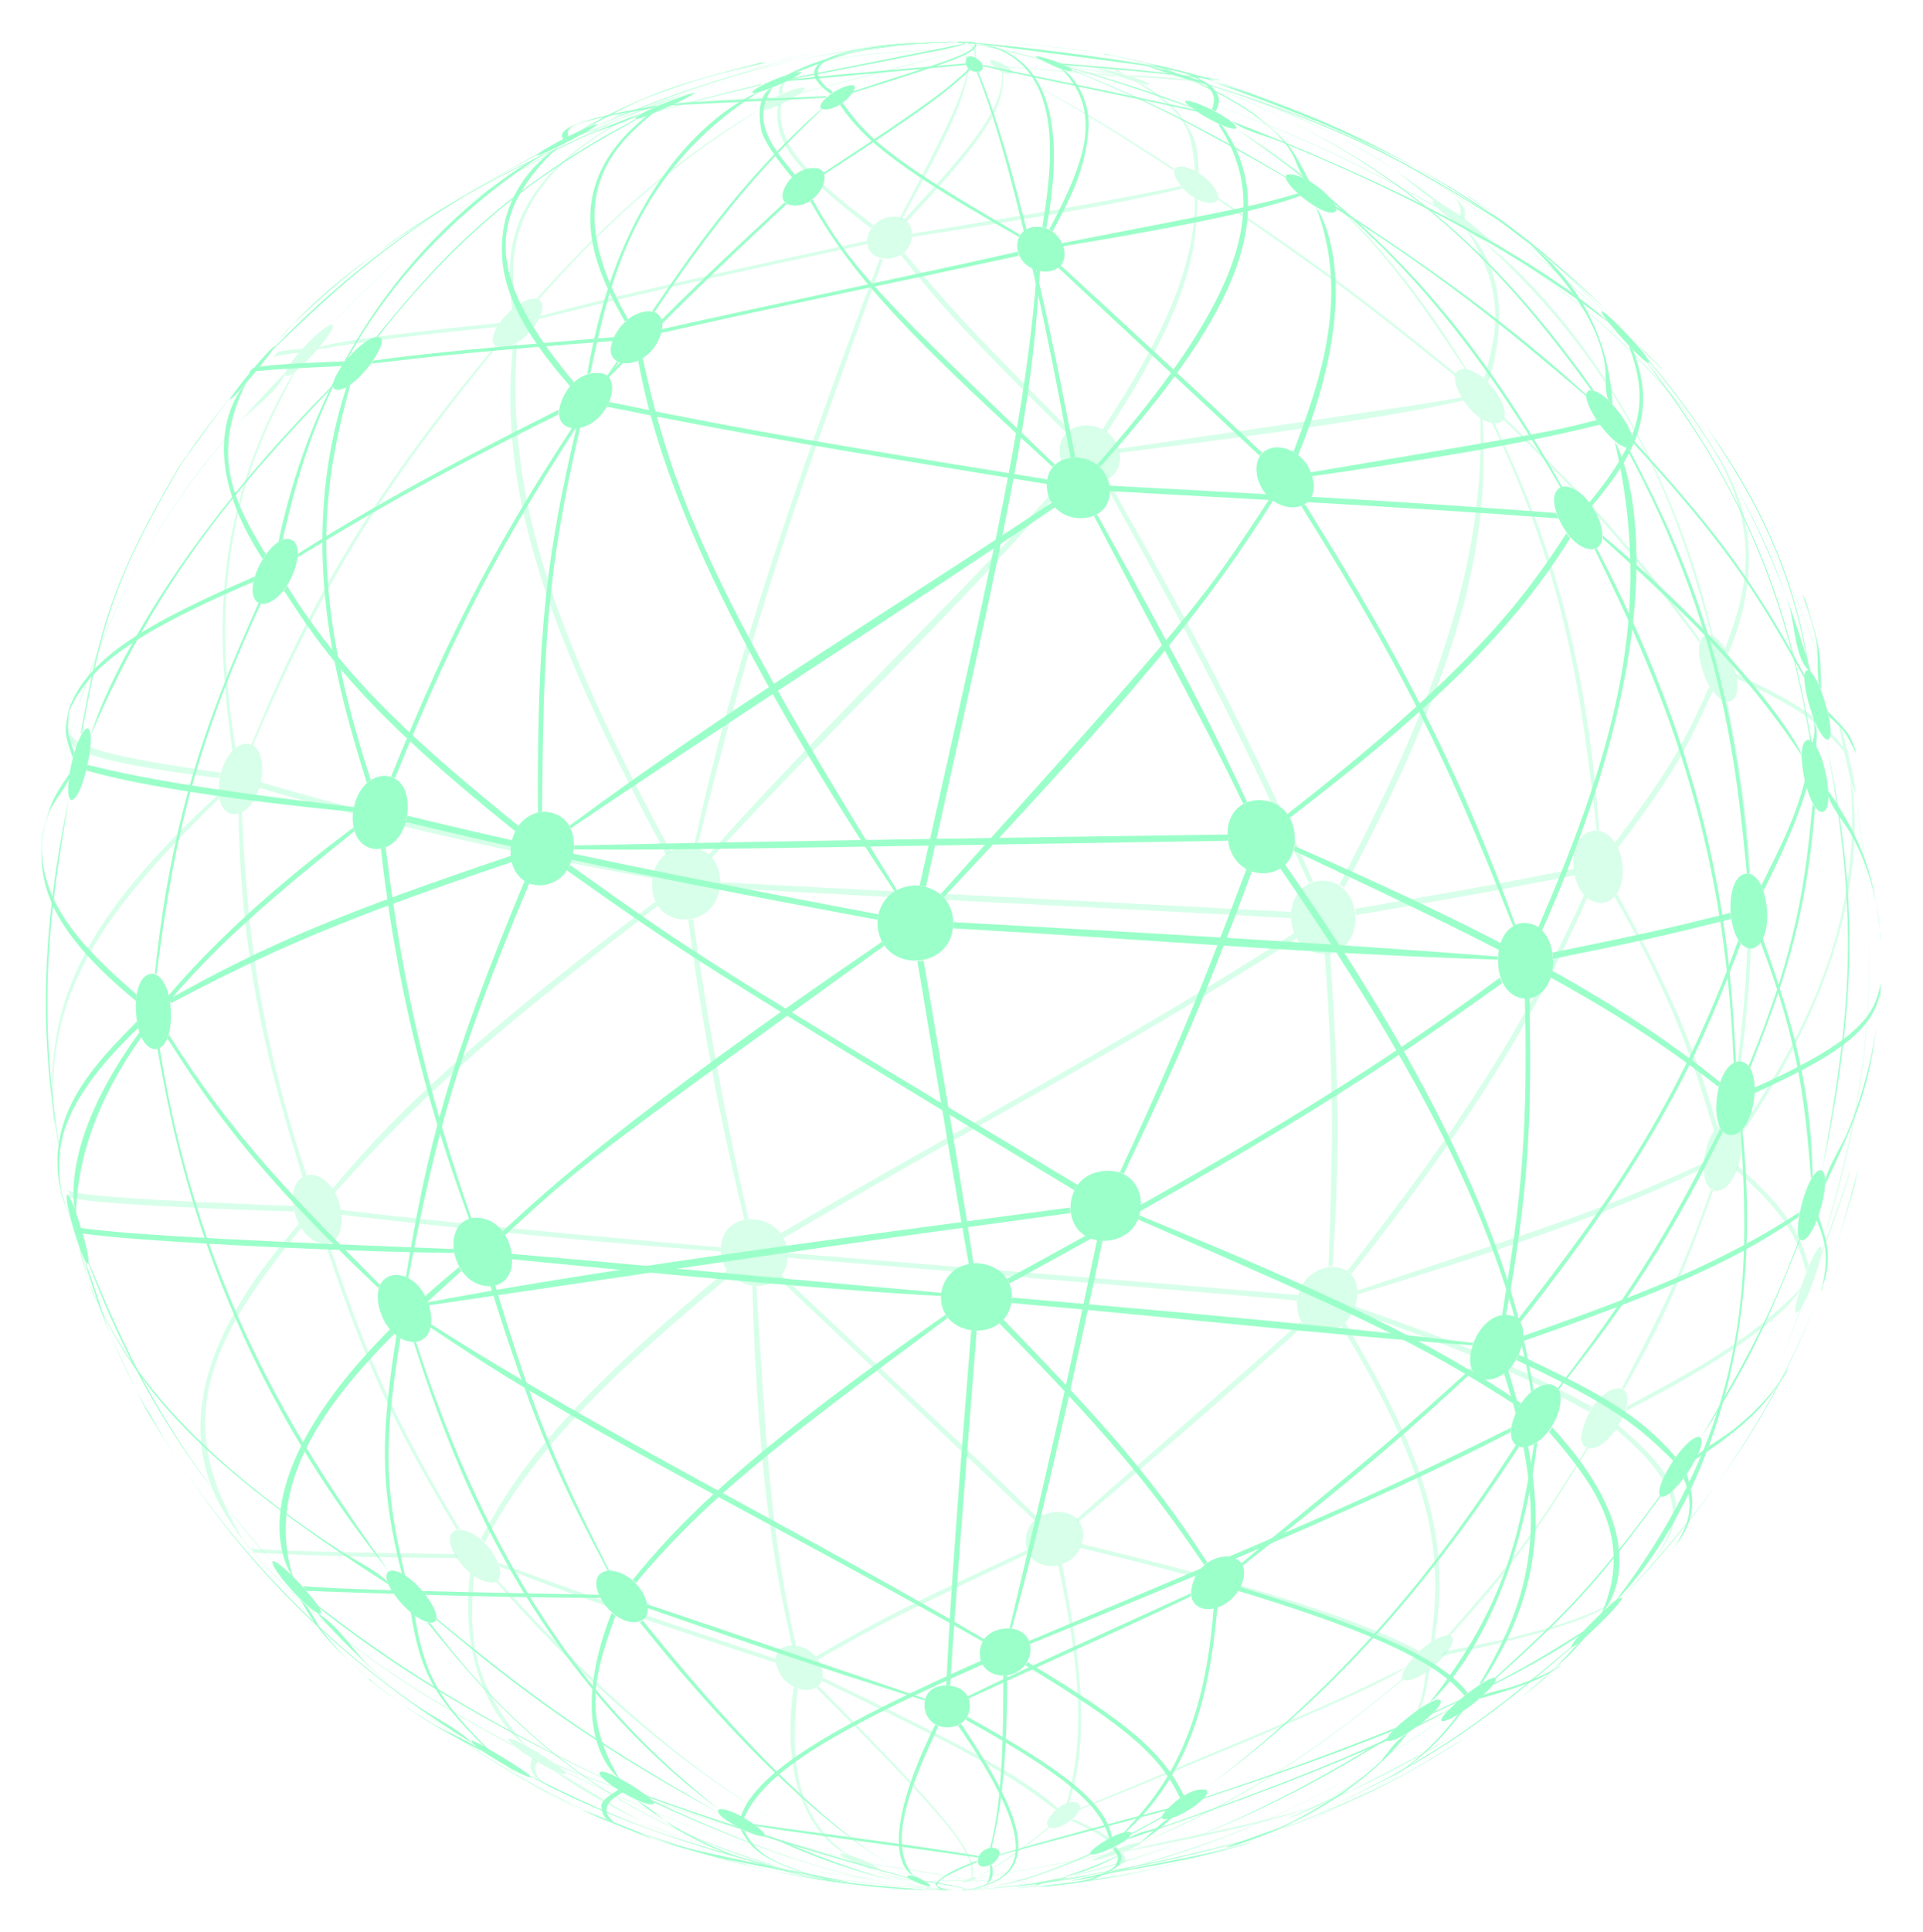 <svg width="697" height="700" fill="none" xmlns="http://www.w3.org/2000/svg"><g opacity=".4" filter="url(#filter0_d_611_6131)" fill="#06FF79"><path opacity=".4" d="M664.641 253.638c.283 1.134.566 1.984.85 3.118l2.267 8.785c-.283-1.983-.283-1.983-3.117-11.903zm7.084 27.208c0-.567-.284-1.134-.284-1.7l.567 2.55.567 2.268-.85-3.118c0 .283 0 .283 0 0zm-.849 141.992c-.284.851-.567 1.984-.567 2.834-2.834 9.353-7.086 21.54-10.77 30.61 0-.567.283-1.134.283-1.417 3.402-9.637 8.22-22.39 11.054-32.027zm-16.155 47.048c.283-.567.567-1.134.567-1.701-1.417 5.102-3.118 11.62-5.102 16.438l-.85 2.268c1.984-5.102 4.251-11.62 5.385-17.005 0 .283 0 0 0 0zM373.855 681.032c-.851 0-1.417 0-2.268.284-1.133 0-6.235 0-19.839.283.567-.283.567-.283 12.754-.283 7.652-.284 9.069-.284 9.353-.284zM100.355 127.8c1.417-.566 2.267-.85 9.352-1.417l-.85.851c-.283.283-.283.566-.567.566-1.417.284-3.117.284-4.534.567 0 0-3.968.567-4.819 1.134.567-.567 1.134-1.134 1.418-1.701zm343.22-95.512c-.283 0-.567-.283-1.134-.283 6.802 2.267 15.588 5.101 22.39 7.652 1.134.284 2.268.85 3.118 1.134-7.085-2.55-17.005-5.952-24.374-8.503 0 .284 0 .284 0 0zm208.876 441.849c.283-.284.283-.567.567-.85-10.203 27.491-10.487 28.625-23.807 51.298-.567 1.134-1.418 2.268-1.984 3.401 15.304-26.358 15.871-27.491 25.224-53.849zM223.923 41.641c4.535-1.417 4.535-1.417 10.77-2.834-.567.283-1.133.567-1.984.85-1.417.284-3.117.85-4.534 1.134-1.984.567-4.535 1.417-6.236 1.984.567-.567 1.418-.85 1.984-1.134zm-56.398 29.193c22.39-13.321 29.759-17.289 60.652-29.476-11.337 5.102-23.241 9.353-34.294 14.738-8.786 4.251-20.123 11.053-28.625 16.155.567-.567 1.417-.85 2.267-1.418zm167.784-52.716h1.134c-28.909 1.984-51.866 3.4-90.977 16.721-.284 0-.851.284-1.134.284 25.224-7.936 44.78-14.455 90.977-17.005-.283 0 0 0 0 0zm-54.416 17.005c-.284.283-.567.567-1.134.567-14.171 1.133-28.625 1.417-42.796 2.834 1.7-.567 3.684-1.417 43.93-3.401zm28.056 645.059l3.968.567h.283c-1.417-.284-2.834-.567-4.251-.567zm-210.011-109.4c.566.851 1.417 1.701 1.983 2.268-.566-.567-1.133-1.417-1.984-2.268zm100.613 76.807c-5.102-2.834-5.385-3.118-7.086-6.235-.567-1.134 0-3.118.567-4.252.567.284 1.134.567 1.701 1.134-.567 1.134-1.134 3.118-.567 4.251 1.417 2.268 2.267 3.685 7.369 5.952-.851-.283-1.417-.567-1.984-.85zM29.216 253.638c10.77-30.042 24.09-67.454 74.539-119.036-2.551 6.802-11.054 12.471-16.155 17.572-15.021 16.155-42.796 51.299-59.518 104.298v-.567c.567-.85.85-1.7 1.134-2.267zm-4.249 14.454c.283-.567.283-1.133.567-1.984 2.55 4.252 12.187 7.936 54.416 13.888-.284.85-.284 1.133-.284 1.984-37.694-4.818-53.566-8.786-54.7-13.888 0 .284 0 0 0 0zm71.987 300.423c-.284-.283-.567-.567-.85-1.134 25.791 25.791 43.079 39.396 89.276 64.62l.85.85c-45.913-24.941-63.202-38.545-89.276-64.336zm-4.818-5.952c-.284-.566-.85-1.133-1.134-1.417 3.401.284 9.353 1.134 74.255 1.984.284.567.567.851.851 1.417-35.144 0-71.422-1.7-73.972-1.984zm16.155-119.035c.283.283.567.85.85 1.417-30.042 37.411-49.031 67.17-21.256 112.517-37.695-45.914 4.535-95.229 20.406-113.934zM19.297 404.7c-3.4-42.23 12.187-72.839 60.085-117.052 0 .567 0 1.134.283 1.417-43.363 42.229-64.336 71.988-59.8 118.185-.284-.85-.568-1.7-.568-2.55zm5.387 26.641c1.983.85 5.668 2.834 81.624 5.668.283.851.283 1.134.283 1.984-20.69-.567-79.923-2.834-81.34-5.385 0-.85-.284-1.417-.567-2.267zm560.882 86.442c.567-.567.851-1.133.851-1.417 20.122 17.005 27.775 28.909 14.171 47.614-.567.567-.851 1.134-1.418 1.701 10.77-15.305 11.621-26.641-13.604-47.898 0 .284 0 .284 0 0zM327.087 681.599h-1.983c1.417 0 2.834 0 7.935.283h1.701c-5.385-.283-6.802-.283-7.653-.283zM199.836 641.07c.283.284.85.284 1.134.567 14.454 7.652 27.775 17.855 43.363 23.24 29.475 10.203 40.812 12.187 71.988 15.872-67.737-6.235-102.031-29.759-116.485-39.679zm200.374 30.893c-3.117 1.417-43.363 8.219-47.898 9.069.284 0 .284-.283 10.204-1.984 18.422-3.118 29.192-5.385 37.694-7.085zM106.307 135.169l.851-.85c-13.604 25.508-34.01 64.053-21.823 136.608L84.2 272.06c-4.251-32.309-10.77-81.057 22.106-136.891z"/><path opacity=".4" d="M224.491 43.058h.284c-29.759 14.455-63.486 30.61-104.865 74.539 20.69-20.973 48.465-49.598 104.581-74.539z"/><path opacity=".4" d="M229.311 41.641c.567-.283.85-.283 1.417-.566-17.855 9.92-51.299 28.058-43.646 70.004-.567.567-.851.567-1.418 1.133-1.984-17.005-5.385-45.63 43.647-70.57-.284 0 0 0 0 0zm-48.183 75.39c-.283.566-.566.85-.85 1.417-36.277 3.684-48.181 5.385-65.469 8.219.85-1.134 2.834-3.118 66.319-9.636zm-10.769 452.901c.567.567.85.567 1.417 1.134-1.701 21.823-1.417 37.978 18.989 61.785-.284-.283-25.508-17.288-20.406-62.919zm34.011 71.988l-.567-.567c35.427 17.006 71.421 32.594 122.153 39.679h.85c-30.326-4.251-64.336-11.053-122.436-39.112z"/><path opacity=".4" d="M202.102 639.937c-.283-.284-.85-.567-1.133-.851 25.791 10.203 53.282 20.406 105.148 34.01.283 0 .283.284.567.284-53.566-13.604-87.86-26.925-104.582-33.443zM86.468 294.733c.284 0 .85-.283 1.134-.566 1.7 32.309 3.684 72.555 23.524 131.789-.284 0-.85.283-1.417.567-9.92-32.31-22.39-72.555-23.24-131.79-.284 0-.284 0 0 0zm92.96-169.2c.284 0 .567.283.567.283-36.844 45.064-61.785 81.341-88.426 144.543-.284 0-.567-.283-.567-.283 19.839-48.464 40.812-87.576 88.426-144.543zm6.518-.284c.283-.283.85-.566 1.417-.566-2.834 45.913 5.101 90.977 55.833 183.938-.567.283-1.134.85-1.7 1.134-39.679-74.256-61.502-127.822-55.55-184.506-.284 0-.284 0 0 0zm-92.11 160.132c0-.284.283-.851.567-1.984 22.106 6.518 55.55 16.155 142.559 33.16 0 .566-.283 1.133-.283 1.7-56.401-9.919-112.517-23.524-142.843-32.876zM275.79 39.374c-22.673 14.738-46.197 30.042-80.491 69.154-.283 0-.566-.284-.85-.284 18.989-20.689 43.08-46.48 81.341-68.87zm38.544 47.898v1.133c-38.828 8.503-79.073 17.005-119.035 27.208.283-.283.283-.85.567-1.133 17.288-4.535 35.427-9.353 118.468-27.208zM237.528 326.76c.284.566.567 1.133.85 1.417-53.566 41.946-80.49 62.918-117.051 104.014-.284-.283-.567-.85-.85-1.417 16.154-18.989 38.544-45.347 117.051-104.014zm-57.816 246.29c.283 0 .567-.283.567-.567 20.406 22.39 68.02 74.539 124.42 99.196-16.155-7.369-64.903-30.042-124.987-98.629-.284 0 0 0 0 0zm-61.786-122.437c.283 0 .85 0 1.133-.283 11.621 33.727 19.84 58.101 47.615 103.731-.284 0-.851 0-1.134.283-19.272-32.593-30.893-53.282-47.614-103.731zm5.668-10.486c0-.567 0-.85-.283-1.701 34.293 3.968 64.052 7.086 138.024 13.604v1.418c-56.967-3.968-129.522-12.187-137.741-13.321 0 .283 0 0 0 0zm57.535 127.538c0-.283-.283-.567-.567-1.417 26.358 9.636 45.064 16.438 100.614 34.86v1.417c-55.267-18.138-72.839-24.374-100.047-34.86 0 .283 0 .283 0 0zm91.545-101.747h1.417c3.968 63.769 5.385 90.127 14.454 130.656h-1.417c-5.101-22.957-12.47-57.534-14.454-130.656zm-9.071-5.668c.567.85.567.85 1.417 1.7-36.561 30.326-70.855 60.652-89.277 96.929l-1.417-1.417c10.77-19.556 24.091-43.93 89.277-97.212zm18.423-422.293c.283-.283.85-.283 1.134-.567-1.417 11.904 3.117 21.54 33.443 44.213-.283.567-.567.567-.85 1.134-28.059-21.54-35.711-31.46-33.727-44.78zm59.236-19.839h1.984c-40.812.85-60.935 6.235-59.518 15.588-.566.283-.85.283-1.417.566-.85-9.636 18.989-15.304 58.951-16.154zm5.665 0l.283.283c-1.417.567-2.551 1.134-9.069 2.834-16.438 4.535-32.877 8.503-49.315 13.037.85-.566.85-.566 11.904-3.4 1.133-.284 6.235-1.701 26.924-7.086 16.722-4.251 18.139-4.818 19.556-5.385 0-.284 0-.283-.283-.283zm3.118 663.197c-.283.284-.283.284-3.967.284-7.936 0-9.92.283-10.77.283h-1.417c3.967-.283 8.502-.567 16.154-.567zm-37.412-5.384c1.984.566 3.684 1.984 5.668 2.55 3.685 1.134 8.786 2.268 12.471 2.835-10.487-1.134-15.022-3.685-18.139-5.385zM524.064 69.416c.567.284 1.134.85 1.701 1.134 1.7 1.134 3.684 2.834 4.818 4.818.567 1.134.283 2.834.283 4.251-.566-.283-1.133-.85-1.7-1.133.283-1.417.283-3.685-.567-4.818-.85-1.984-3.117-3.401-4.535-4.252z"/><path opacity=".4" d="M287.694 611.311c.567.284.851.284 1.417.567-1.7 17.855-4.251 44.78 18.423 60.368-.284 0-26.925-11.053-19.84-60.935zm27.773 64.053c-.283 0-.566-.284-.85-.284 22.957 3.401 30.609 4.818 35.994 5.952-.567.283-1.417-.283-1.984-.283-6.235-1.134-11.903-1.984-33.16-5.385zm32.595-657.246c3.117 2.267 5.101 3.684.283 17.855-3.684 10.77-13.604 28.909-21.54 43.646-.283 0-.567-.283-.85-.283 21.256-40.529 29.192-55.834 22.107-61.218zm32.026 643.925l.284.284c-10.77 8.502-17.572 13.604-26.642 18.138 8.22-4.818 12.471-7.369 26.358-18.422zm-84.176-50.448c.284 0 .284-.284.85-.567 45.064 45.63 58.668 61.218 55.55 69.437h-.283c1.7-8.786-7.652-20.406-56.117-68.87zm76.24-49.882l.567 1.134c-46.481 22.106-53.85 25.507-76.24 38.545-.283-.567-.283-.567-.85-1.134 25.508-14.738 36.844-20.123 76.523-38.545zm-74.256 47.331c0-.283.284-.567.284-1.134 53.849 26.075 71.705 35.428 85.309 47.331-.284.284-.567.567-.851.567-17.288-13.321-30.042-20.406-84.742-46.764zM318.871 93.79c.284 0 .851.284 1.134.284-31.176 86.159-46.764 129.238-67.453 213.413-.284 0-.851-.283-1.134-.283 9.353-43.363 24.09-99.196 67.453-213.414zm333.865 372.978c0 .283-7.369 16.155-63.486 44.497.283-.851.283-1.134.567-1.701 26.641-14.171 45.347-24.657 62.919-42.796zM387.456 171.73c.284.283.851.567 1.134.85-41.096 48.465-87.859 91.544-130.656 138.308l-1.133-1.133c41.946-47.331 88.71-90.694 130.655-138.025zM282.025 463.084l1.134-1.134c80.207 75.389 80.207 75.389 92.961 88.143-.283.283-.85.567-1.134.85-6.235-5.951-6.235-5.951-92.961-87.859 0 .283 0 0 0 0zm3.401-7.369v-1.701c166.366 13.604 166.366 13.604 185.072 15.305-.284.567-.284 1.417-.284 1.984-11.336-1.134-11.336-1.134-184.788-15.588zm-35.993-122.437c.566 0 .85 0 1.7-.283 5.102 33.443 9.069 59.801 20.123 108.832-.567 0-1.134 0-1.417.284-5.669-24.091-13.038-54.133-20.406-108.833-.284 0 0 0 0 0zm11.337-11.62v-1.984c69.153 3.685 138.024 7.086 207.178 10.77v2.267c-69.154-3.967-138.025-7.085-207.178-11.053zm208.311 16.438c.283.567.566 1.417.85 1.984-60.652 38.829-124.137 71.988-185.922 108.549-.284-.566-.851-1.133-1.134-1.7 62.069-36.561 125.838-69.721 186.206-108.833zM326.524 92.373c.567-.283.851-.567 1.134-.85 15.588 18.705 20.123 24.09 60.085 64.336-.567.567-.851.567-1.134 1.133-36.278-35.994-45.63-46.197-60.085-64.619-.283.283 0 .283 0 0zm36.561-66.32c.284 0 .284.284.567.284.284 11.053-3.117 20.122-35.144 54.132l-.85-.85c22.957-24.657 36.845-40.529 35.427-53.566zm64.903 41.379l.85.85c-22.673 5.386-47.331 9.637-98.346 17.573V84.72c37.695-6.235 67.737-11.053 97.496-17.289zm-11.906-36.561c36.278 15.872 75.106 36.845 115.635 103.164h-.567c-27.208-41.662-54.417-77.94-115.068-103.164zm115.635 52.716c.283.284 19.839 16.722 7.652 54.983l-1.417-1.417c4.251-15.588 8.503-30.326-6.235-53.566z"/><path opacity=".4" d="M411.266 29.454c6.518 1.984 15.304 10.487 15.871 11.337 6.519 9.353 6.802 10.77 7.369 21.823-.567-.283-.85-.567-1.417-.85-1.134-16.155-3.968-21.256-21.823-32.31zm-44.496-3.117c17.571 9.069 31.459 17.005 58.95 34.86 0 .283-.283.283-.283.567-25.224-16.439-37.978-24.374-58.667-35.428zm113.363 319.128c.567 0 .85 0 1.984-.283 2.551 40.245 3.968 68.02.85 113.65h-1.417c1.417-39.961 2.267-64.335-1.417-113.367zM347.213 18.118h-.283c3.401.283 17.572 1.417 54.416 8.219.567.283.85.283 1.417.567-37.695-7.37-51.865-8.503-55.55-8.786.284 0 .284 0 0 0z"/><path opacity=".4" d="M348.344 18.118c3.117.85 7.369 2.55 10.486 3.684-3.117-1.134-7.085-2.834-10.486-3.684zm17.006 6.235c-.283 0-.283-.284-.567-.284 21.257 1.701 26.641 1.984 38.828 3.118.567.284 1.134.284 1.418.567-11.054-1.134-17.572-1.7-39.679-3.401zm75.955 47.897c0-.283 0-.566.283-.566 37.128 24.94 52.999 36.844 86.159 63.769 0 .283-.283.566-.283.85-33.444-27.208-49.598-39.112-86.159-64.053zm-8.217-.566c.283.283.567.283.85.566-.283 15.305-.85 35.994-32.876 84.459-.567-.567-.851-.567-1.417-1.134 14.454-22.39 34.01-53.566 33.443-83.891zm137.457 243.172c0 .85.283 1.134.283 2.268-30.326 5.951-39.962 7.652-79.357 14.454 0-1.134 0-1.134-.283-2.268 39.678-6.802 49.314-8.502 79.357-14.454zM399.927 174.281c.567-.284 1.134-.284 1.417-.567 25.225 44.497 48.748 86.442 74.539 145.677-.283.283-.85.283-1.417.567-24.94-53.283-34.293-73.406-74.539-145.677-.283.283-.283.283 0 0zm129.804-30.326c.283.283.567.85.85 1.134-11.62 2.55-35.994 7.935-124.987 18.989 0-.284-.283-.851-.283-1.417 113.934-16.722 113.934-16.722 124.42-18.706zm6.802 7.369c.283.284.567.284.85.567 2.267 42.229-5.385 85.309-50.165 169.767-.567-.283-1.134-.85-1.7-1.133 26.924-52.149 53.282-108.266 51.015-169.201zM383.488 567.098c.284 0 .851-.283 1.417-.283 4.535 23.807 11.621 59.801 2.551 86.442-.283 0-.567.283-.85.283 3.684-14.454 8.502-34.293-3.118-86.442zm87.861-88.143c.283.567.567.85 1.133 1.417-30.325 27.208-34.01 30.609-81.624 71.138l-.85-.85c26.925-24.091 54.699-47.614 81.341-71.705zm-79.925 81.908c0-.284.283-.567.567-1.417 32.026 7.936 91.827 22.39 122.436 38.828-.283.284-.85.567-1.133 1.134-23.808-10.487-46.198-20.406-121.87-38.545zm-3.117 98.913c.283-.284.566-.567.85-.567 10.77 4.818 14.171 6.802 16.155 11.053-.567.284-.851.284-1.417.567-1.984-3.968-4.252-5.952-15.588-11.053zm121.019-55.55c0 .283-4.535 5.952-118.185 51.582 0-.284 0-.283.283-.567 88.71-36.844 88.71-36.844 117.902-51.015zm65.755-79.641c.284 0 .567.284.567.284-16.155 26.074-24.091 39.112-50.165 68.02-.283 0-.567-.283-.85-.283 20.973-23.807 30.325-34.577 50.448-68.021zm-88.993-44.213c.283-.283.85-.567 1.417-1.133 26.358 44.496 39.395 75.956 32.31 115.067-.284.284-.851.567-1.134.567 3.684-28.909 3.401-55.55-32.593-114.501zM442.723 32.288c42.512 12.47 71.138 34.86 80.49 42.23 0 0-.283-.284-.566-.284 0 0-.284-.283-.567-.283-5.102-2.55-10.77-7.936-15.305-11.337-9.636-7.369-28.909-18.422-64.052-30.325zm-26.924-2.267c-.283 0-.566-.283-.85-.283 42.513 13.32 66.037 23.24 105.148 44.78l.85.85c-31.459-17.288-55.549-29.759-105.148-45.347zm128.955 121.87c0-.284.283-.567.283-.851 26.925 26.358 44.78 44.214 71.138 80.775 0 .283-.283.566-.283.85-21.257-28.059-34.01-45.064-71.138-80.774zm-3.969 1.417h.85c12.187 26.074 32.594 69.437 37.978 147.661h-.85c-5.385-46.481-10.486-90.411-37.978-147.661zm33.444 170.901l1.134 1.134c-14.454 31.742-31.176 67.453-85.592 136.324-.284-.284-.851-.851-1.417-1.134 43.079-55.267 64.619-89.56 85.875-136.324zm45.913 106.848c.283 0 .567.284.85.284-10.77 29.192-15.588 42.513-32.31 71.988-.283 0-.567-.283-.85-.283 13.888-26.925 21.823-41.663 32.31-71.989zm-129.804 43.93c.283-.85.567-1.134.567-1.7 39.395 13.887 60.084 22.106 86.159 36.561l-1.134 1.7c-17.288-9.353-32.026-17.572-85.592-36.561 0 .284 0 0 0 0zm127.255-53.566v1.701c-23.24 11.337-49.031 22.39-125.554 45.913v-1.417c79.357-26.357 89.56-29.758 125.554-46.197zm1.982-172.601l1.133 1.7c-9.636 20.973-13.037 28.625-34.293 56.684-.284-.85-.567-1.134-1.134-1.701 16.722-22.673 22.957-31.176 34.294-56.683zm-34.294 76.239c.567-.567.567-.85.85-1.133 13.038 24.09 26.642 49.031 36.278 84.458-.567.567-.567.567-1.134 1.417-7.085-23.524-14.737-47.897-35.994-84.742zm-76.806 283.135l.283.283c-22.673 18.422-51.015 41.379-95.512 59.518 24.941-11.337 52.999-24.091 95.229-59.801zm117.054-438.731c23.241 39.111 28.059 49.598 41.379 92.677-13.887-43.929-18.705-54.416-41.379-92.677zm-36.844 407.838c-.567.567-.85 1.134-1.417 1.417-5.385 4.252-13.321 10.77-64.62 21.257.284-.567.567-1.134 1.134-1.417 3.401-1.134 8.219-1.701 11.904-2.551 13.32-2.551 44.496-9.92 52.999-18.706zm-34.578 32.31c-.85.85-1.984 1.417-2.834 2.267-22.107 15.871-32.026 23.24-63.769 38.261 12.754-7.085 26.074-13.32 38.828-20.973 8.503-5.384 19.556-13.32 27.775-19.555zm-37.411-3.968c.567-.283.85-.567 1.417-1.134-1.7 12.471-3.684 28.059-34.293 46.197l-1.701.851c14.171-8.786 33.16-20.973 34.577-45.914zm21.541-519.789c-.284-.283-.567-.566-.567-.85 22.39 15.305 49.882 34.01 74.822 66.037.284.283.284.566.567.85-15.304-18.139-32.876-38.828-74.822-66.037.283 0 .283 0 0 0z"/><path opacity=".4" d="M537.385 87.272c.567.283 60.368 43.646 83.608 143.692-.283 0-.567-.283-.567-.283-10.486-38.545-25.224-90.694-83.041-143.41zm84.174 76.522c10.203 14.455 19.272 38.829 4.818 73.122-.567-.85-.567-1.133-1.134-1.7 6.519-17.856 14.454-40.246-3.684-71.422zM412.682 24.636c.85.284 1.7.284 2.55.567l11.337 2.55c-1.417-.283-1.417-.283-13.887-3.117zm-46.766-5.952h2.267c22.957 1.701 34.294 4.252 39.112 8.22-.567-.284-1.134-.284-1.7-.567-.567-.284-1.418-.85-1.984-1.417-.567-.284-3.685-1.984-10.487-3.401-9.919-1.7-20.689-2.551-27.208-2.835zm44.214 9.07c-.567-.284-.85-.284-1.417-.567 12.47.567 17.855 1.134 22.673 1.7.567.284 1.417.284 1.984.567-4.818-.283-9.069-.85-23.24-1.7 0 .283 0 0 0 0zm262.16 259.044c5.102 35.144 13.038 88.426-12.186 164.949 11.336-39.112 25.224-88.143 12.186-164.949zm-43.079 137.174c.283-.85.567-1.417.567-1.7 12.187 11.336 21.823 20.122 25.791 36.56-.284.567-.567 1.134-.85 1.984-3.401-11.336-5.669-19.272-25.508-36.844zM404.745 671.963c.567-.284.85-.284 1.417-.567 1.984 1.417 5.952 4.535-11.62 7.085-1.417.284-3.118.567-4.251.567-.85 0-1.417.284-2.268.284 13.888-1.417 21.824-3.401 16.722-7.369 0 .283 0 0 0 0zm66.887-14.738c.566-.283 1.133-.283 1.417-.567-16.439 7.086-17.289 7.369-30.609 11.62l-2.551.851c17.288-5.669 19.556-6.519 31.743-11.904-.284 0-.284 0 0 0zm3.403-2.267s-14.171 5.951-66.887 15.871c.567-.283.851-.567 1.418-.567 21.823-5.101 43.929-8.786 65.469-15.304zm150.209-400.753c.284 0 .567 0 .85.283 9.92 51.015 12.471 86.726 1.701 151.912-.284 0-.567 0-.85-.283 8.219-56.967 9.919-90.694-1.701-151.912zm3.967-8.503c0-.85-.283-1.417-.283-1.7 22.39 10.77 30.325 15.588 39.111 26.641.284.567.284 1.417.567 1.984-8.502-9.92-13.887-14.738-39.395-26.925z"/><path opacity=".4" d="M670.591 281.98c.283.567 13.604 52.715-39.679 129.238 0-.567-.283-1.133-.283-1.417 18.139-27.775 45.347-69.721 39.962-127.821zM28.366 255.905c-1.418 5.102-4.252 16.155-5.669 21.257 1.7-7.369 3.685-14.455 5.669-21.257zM313.2 680.465h-.567c6.235.567 15.021 1.417 26.358 1.701h-.567a376.66 376.66 0 01-25.224-1.701zM83.35 552.077s0-.283 0 0c.566.567 15.588 18.989 15.871 18.989l-.283-.283c-5.385-5.952-10.487-12.187-15.588-18.706zM346.928 18.118c-5.668 0-10.486.283-13.604.283 4.535-.284 9.07-.283 13.604-.283zM236.396 37.957c-5.669 2.267-10.77 4.25-11.904 5.101 1.701-.283 22.39-8.219 22.957-8.786-1.134.284-5.952 1.7-11.053 3.685zm-126.971 88.71c4.534-5.102 9.069-8.786 10.769-9.07 2.835.567-9.069 14.171-13.887 17.572-1.984 1.417-3.118 1.417-2.834 0 .283-1.417 2.551-4.818 5.952-8.502zm81.623 509.302c-5.385-3.401-7.369-5.669-6.519-5.952h.284c3.401.283 21.256 11.62 20.122 12.754-.85.566-6.802-1.984-13.887-6.802zM79.664 281.98c1.134-5.952 4.535-12.187 9.636-12.471 7.936 0 7.086 16.722.567 23.241-4.818 4.534-10.77 2.267-10.486-6.803 0-1.417 0-2.55.283-3.967zm26.926 156.163c-1.701-8.503 1.984-12.187 5.951-12.471 10.77.851 14.171 18.989 8.786 23.524-4.251 3.685-12.47 0-14.737-11.053zm227.299 243.456c-5.101-.284-8.785-.85-8.785-.85 6.235.283 12.47 1.133 18.705 1.417-1.134 0-5.101 0-9.92-.567zM165.258 563.981c-3.401-5.669-2.834-9.637 1.417-9.637 9.069.567 17.572 14.738 13.604 18.423-2.551 1.983-9.919-.567-15.021-8.786zm15.871-446.951c2.834-3.968 7.652-8.502 12.47-8.786 5.669 0 2.551 7.936-2.551 13.038-5.668 5.668-12.186 5.951-12.47 1.983 0-1.983 1.417-4.818 2.551-6.235zm99.48-81.624c3.968-1.984 8.502-3.684 10.486-3.684.284 0 1.134 0 0 1.133-3.684 3.401-15.588 8.786-15.304 6.519-.284-1.134 1.7-2.55 4.818-3.968zm28.342 639.107c-3.401-1.417-4.818-2.55-4.251-2.834h.566c2.835 0 13.038 4.535 13.038 5.385-.851.284-5.669-.85-9.353-2.551zm-72.555-354.555c.283-7.653 5.101-12.754 12.47-13.038 13.321 0 15.305 16.155 7.936 22.957-7.086 6.519-20.973 3.401-20.406-9.919zm45.345 284.268c-1.7-4.535.567-7.936 5.385-7.936 9.069 0 13.604 10.487 9.636 14.454-3.401 3.402-12.47 1.418-15.021-6.518zm-20.407-150.212c-.567-8.502 5.102-12.187 11.053-12.187 13.038.284 16.439 15.022 9.92 21.257-6.519 6.235-20.123 1.984-20.973-9.07zm53.281-368.443c.284-1.417 2.268-6.518 9.07-7.085 7.652 0 8.502 8.219 4.534 12.47-4.534 4.535-13.887 3.401-13.887-3.4 0 0 0-.851.283-1.985zm57.254 471.324c.567-4.251 3.968-8.503 11.337-9.069 11.62.283 11.053 11.903 5.669 16.721-6.519 5.669-17.856 2.834-17.006-6.802v-.85zM346.93 18.118c1.133 0 1.7 0 1.7.283h-.567c-.566-.284-.85-.283-1.133-.283zm3.116 663.197c1.134-.566 2.267-1.133 3.118-1.133.566 0 .566.283.283.567-.85.85-4.251 1.417-4.818 1.417.567-.284.85-.567 1.417-.851zm34.011-518.087c0-4.252 2.55-8.786 9.636-9.07 11.62.284 15.304 12.754 9.636 18.139-5.668 5.668-19.272 2.267-19.272-9.069zM359.965 23.786c-.85-.85-1.701-1.984-.567-1.984 2.551 0 8.503 3.684 7.369 4.818-.85.567-3.968 0-6.802-2.834zm20.972 634.006c2.55-3.401 5.951-4.818 7.935-4.818 3.401 0 3.401 2.834 0 5.952-3.968 3.684-9.352 4.818-9.352 1.7 0-.567.566-1.7 1.417-2.834zm87.01-325.647c0-7.653 4.535-12.754 11.337-13.038 13.037.284 15.021 17.856 7.936 23.808-6.519 5.668-18.989 2.55-19.273-10.77zm2.269 138.874c1.417-9.352 8.786-11.903 12.754-11.903 11.903.283 10.486 14.454 4.534 20.123-6.518 6.235-17.288 3.967-17.288-5.952-.284-1.134 0-2.268 0-2.268zM427.135 66.015c-.851-1.133-3.401-5.385.85-5.668 7.085.283 15.871 9.92 13.037 12.47-2.267 1.984-9.636-.283-13.887-6.802zm-24.939 605.097c3.968-1.7 8.503-3.401 10.77-3.401.284 0 .567 0 .284.284-1.417 1.7-15.872 6.518-17.572 6.235.283-.283.567-.567 6.518-3.118zm168.066-358.523c0-6.802 3.117-11.337 7.935-11.62 9.637 0 13.038 17.855 6.802 24.09-5.101 5.102-14.454.85-14.737-12.47zm-41.379-170.335c-2.834-5.951-1.417-8.502 1.7-8.502 7.369 0 18.139 14.738 13.888 18.706-2.834 2.834-11.053-.851-15.588-10.204zM405.029 27.47c-5.952-1.984-7.369-2.55-7.652-2.834 2.551 0 19.272 4.818 19.272 5.952-.566.567-6.518-1.417-11.62-3.118zm107.132 573.355c4.251-4.818 9.07-7.936 12.471-8.219 3.684 0 1.984 4.534-3.685 9.919-6.235 5.952-12.47 7.936-12.754 5.102 0-1.417 1.417-3.968 3.968-6.802zm62.919-87.009c2.834-6.236 7.369-10.487 11.336-10.77 6.802 0 2.268 12.753-3.967 18.705-4.819 4.535-9.353 3.968-9.353-1.133.283-1.418.567-3.401 1.984-6.802z"/><path opacity=".4" d="M618.16 417.453c1.134-5.385 3.968-11.053 8.503-11.336 7.085.283 5.385 17.572-.567 23.523-3.401 3.401-8.503 2.551-8.503-6.235-.283-.283-.283-2.834.567-5.952zm-1.702-176.852c-1.134-4.819-1.134-10.203 2.55-10.487 6.519 0 13.888 18.706 9.353 23.24-2.834 2.835-9.069-1.417-11.903-12.753zM525.764 79.336c-3.685-2.834-7.653-6.235-6.235-6.519 3.684.284 20.972 13.038 19.555 14.455-.283.566-3.684-.567-13.32-7.936zm-48.179 574.488c7.368-3.401 10.486-4.818 11.62-5.102-.567 1.418-20.69 9.92-22.674 10.203l11.054-5.101zM653.87 463.367c2.551-7.085 4.818-11.337 5.952-11.62 2.267.567-5.385 22.107-8.503 23.807-.85.567-.85-1.133 0-4.535.851-2.55 1.701-5.668 2.551-7.652zM432.521 29.454c-3.968-1.134-7.936-1.984-11.904-3.117 5.102.85 20.406 5.101 24.658 6.802-.284 0-.284 0-1.701-.567-5.668-1.7-7.652-2.268-11.053-3.118zm236.371 244.873c-1.134-5.101-2.551-11.62-2.267-12.186 1.133.85 6.235 23.24 5.951 25.224-.85-.567-2.834-8.503-3.684-13.038zm-51.299-115.918c-2.268-3.117-4.251-5.951-6.519-9.069l3.685 4.818 10.769 15.588c-2.834-3.684-5.384-7.652-7.935-11.337z"/><path d="M466.247 662.043c-.283.283-.85.283-1.134.567 25.508-10.203 35.994-14.171 62.919-30.893l2.551-1.7c-22.107 13.604-30.326 18.422-64.336 32.026.283-.283.283-.283 0 0zm85.593-47.331c.567-.567 1.417-1.133 1.984-1.7 14.738-12.754 15.021-13.037 21.54-20.69-.567.284-.851.851-1.418 1.134-2.834 2.834-6.518 7.085-9.352 9.92-3.401 3.967-8.786 8.219-12.754 11.336z"/><path d="M468.516 660.909c40.245-18.138 60.651-28.908 101.18-64.052v-.284c-34.294 28.909-52.999 42.797-101.18 64.336zM585.283 115.33l-1.701-1.701-1.417-1.417c-22.673-20.69-65.186-59.517-143.126-82.758 53.283 19.556 95.512 35.144 146.244 85.876zm17.854 19.272c-.567-.566-.85-1.133-1.417-1.7-2.551-2.551-6.235-6.235-9.07-8.786.567.567.851 1.134 1.417 1.417 2.551 2.834 6.519 6.235 9.07 9.069zm54.7 135.474c.283.283.566.85.566 1.134-1.7-27.775-4.251-66.037-37.978-113.934-.566-.851-1.417-1.984-1.984-2.834 16.155 24.373 37.978 57.817 39.396 115.634zM439.322 39.657c.567.284.85.567 1.417.567 1.417-3.401 1.701-4.535-.567-7.652-1.7-2.268-5.668-4.252-8.786-5.669-.567-.283-1.417-.283-1.984-.566 4.818 2.267 7.369 3.4 9.353 6.235 1.984 2.834 1.134 4.818.567 7.085z"/><path d="M580.181 113.063c-33.727-30.893-70.005-60.652-140.292-83.892 44.78 16.155 86.442 33.16 140.292 83.892z"/><path d="M583.582 117.314c-.283-.283-31.742-32.593-137.174-73.405 4.251 3.4 11.62 5.101 16.722 7.085 71.421 28.909 105.715 55.267 120.452 66.32zM463.129 662.61c.283 0 28.058-10.487 46.764-34.294-.567.284-1.134.567-1.417.851-3.118 2.267-5.952 6.518-8.219 9.352-.851.284-11.62 12.187-37.128 24.091zm124.703-83.609c45.914-49.598 66.32-85.875 84.175-148.794.567-2.551 1.134-4.818 1.701-7.369-9.07 34.294-24.374 92.394-85.876 156.163zm93.81-237.504v-2.55c-1.984-15.872-3.401-29.759-18.989-52.433 0 .567-.283 1.417 0 1.984 1.417 4.251 5.385 9.07 7.653 12.754.566.85 10.77 17.572 11.336 40.245zm-47.896 44.78c.284.284.283.567.567.851 10.486-26.642 20.406-52.149 23.524-94.662-.284-.567-.567-.567-.851-1.134-2.55 26.925-5.385 52.149-23.24 94.945zm1.984 7.936v1.984c28.626-13.037 43.647-22.39 45.914-37.411v-2.268c-2.267 11.054-6.802 20.123-45.914 37.695zM386.607 680.182c21.257-5.385 60.652-15.305 115.918-49.882l.284-.567c-24.374 14.738-65.47 39.112-116.202 50.449zM575.93 182.217c.283.283.567.85.85 1.417 16.438-19.556 23.807-34.577 15.021-56.967l-1.417-1.417c6.802 18.705 6.235 32.026-14.454 56.967zm80.205 86.442c.283 0 .283.283.567.567-6.235-34.01-15.021-80.491-59.518-137.741l-.567-.567c20.123 27.491 48.181 65.469 59.518 137.741 0-.283 0 0 0 0zm-3.116 5.102c0-2.835-19.839-35.428-71.988-79.641v1.134c26.925 24.374 50.165 45.63 71.988 78.507zM520.096 620.097l-.85.85c15.871-7.369 34.01-15.588 53.283-28.341.283-.567.85-.851 1.133-1.418-13.887 8.786-25.224 16.155-53.566 28.909.284-.283.284 0 0 0z"/><path d="M585.281 580.419c.567-.567 58.668-53.566 46.197-171.468l-.566.567c3.684 55.833 2.834 107.132-45.631 170.901z"/><path d="M580.466 584.67c.283-.283 22.956-23.24-17.856-67.453l-1.133 1.7c16.721 19.273 30.892 38.828 18.989 65.753zM349.195 15.283c1.7.284 4.535 0 4.535 0h-2.835.851-2.551c-.283 0-.283 0 0 0z"/><path d="M425.716 25.486c-7.936-2.267-46.764-7.935-75.673-10.203 67.737 8.786 67.737 8.786 75.673 10.204z"/><path d="M420.899 24.07c.567 0 .85.283 1.417.283-18.422-4.251-26.074-6.235-53.566-8.503l-2.834-.283c23.524 1.984 31.459 2.834 54.983 8.502-.283 0 0 0 0 0zm-51.014 660.08c1.133 0 2.267-.284 3.401-.284 35.427-3.968 44.496-5.668 75.389-15.588-22.674 7.369-42.229 13.321-78.79 15.872z"/><path d="M382.638 681.315c-.284 0-.851.284-1.134.284 27.491-4.251 45.63-7.936 69.154-14.454.567-.284 1.134-.567 1.7-.567-18.422 4.818-36.277 9.353-69.72 14.737zm53.851-30.042l-.567.567c30.892-10.203 47.614-16.155 68.87-24.658l1.134-1.133c-24.941 9.919-37.128 14.454-69.437 25.224zm81.624-34.293c.284 0 30.609-24.941 39.112-94.379-.283.284-.85.567-1.134.567-5.101 30.893-9.353 57.534-37.978 93.812zm-133.207 63.202c2.268-.284 21.54-4.535 40.246-21.823-.284 0-.851.283-1.134.283-3.401 1.984-7.085 5.952-10.203 8.502-7.369 5.952-23.807 11.621-28.909 13.038zM348.344 685h2.267c20.973-.283 25.791-1.701 27.492-2.834-.567 0-1.134.283-1.701.283-.283 0-.567.284-.85.567-1.417.567-6.802 1.134-9.07 1.417-1.983 0-7.085.567-18.138.567z"/><path d="M346.928 685c7.369-.283 11.053-.283 25.507-2.267.567 0 .851-.284 1.417-.284-13.037 1.701-17.571 2.268-26.924 2.551zM628.36 385.144c.284 0 .567-.284.851-.284-1.984-37.127-4.818-99.196-50.449-186.205-.283 0-.566.283-.85.283 23.807 48.465 47.331 102.598 50.448 186.206zm-63.768 117.902s.283.283.283.566c18.139-23.24 36.845-47.047 59.518-93.527-.283-.567-.567-.567-.85-1.134-15.021 29.475-25.791 50.732-58.951 94.095zm-9.634 1.417l.85-.851c-3.685-22.106-13.321-81.057-90.127-190.456-.567.283-1.134.85-1.701 1.417 39.396 57.534 80.775 124.987 90.978 189.89zm68.02-110.533c0-.567.283-1.134.567-1.701-34.861-28.342-79.641-52.999-154.18-85.592 0 .567-.283 1.134-.283 1.701 64.336 30.325 111.383 52.148 153.896 85.592zM388.022 165.778h1.7c-4.818-25.224-19.555-102.597-35.143-139.725h-.567c4.251 10.487 16.155 42.23 34.01 139.725zm43.93-126.688c-2.551-1.983-55.267-19.555-80.774-23.523 15.304 3.117 34.293 7.085 80.774 23.524zm2.269 1.418c-1.133-.85-1.417-.85-12.187-3.118-21.823-4.818-43.93-9.07-65.753-13.887 0 0 0 .283.284.566 25.507 5.669 51.582 10.77 77.656 16.439z"/><path d="M348.062 685c14.738-1.417 31.743-3.118 73.122-26.358l-.283-.283c-21.256 11.903-45.63 24.94-72.839 26.641zm217.664-508.168c.283 0 .567 0 .567-.284-28.625-50.165-59.801-91.544-118.469-130.089 39.395 27.492 75.106 56.401 117.902 130.373zm-168.065-8.503c.284.284.85.567 1.134.85 38.261-43.079 70.004-87.576 44.213-123.57-.283-.283-.85-.567-1.417-.567 16.438 25.508 15.304 56.117-43.93 123.287-.283-.283 0-.283 0 0zm68.87 126.688c.284.567.567.85.85 1.417 44.78-34.294 79.074-64.619 101.747-101.464-.566-.566-.85-.85-1.417-1.7-15.871 24.657-35.71 50.732-101.18 101.747 0-.283 0-.283 0 0zm98.344-107.132c-.283-.567-.566-1.417-.85-1.984-33.16-2.551-70.571-5.102-162.115-9.92v1.984c40.245 2.268 107.132 5.669 162.965 9.92z"/><path d="M346.928 685c10.203 0 14.454-3.118 12.47-9.353-.283 0-.283.283-.567.283.284 1.984 0 5.385-1.417 6.802-2.267 1.418-5.668 2.268-10.486 2.268zm15.304-13.037v.283c20.123-5.385 60.085-16.155 60.368-16.155l.851-.85c-20.69 5.385-41.096 10.77-61.219 16.722zm188.189-162.115c.283-.284.567-.851.85-1.418-30.325-20.972-68.02-39.395-138.308-68.02-.283.567-.283 1.134-.567 1.417 79.924 34.861 101.181 44.213 138.025 68.021zM436.77 648.156c31.459-23.241 69.72-56.117 113.933-124.138-.283 0-.85-.283-1.133-.566-19.556 30.042-52.716 79.64-112.8 124.704zm-9.067 3.401c.567-.284.85-.567 1.417-.851-7.653-15.871-20.406-26.641-56.684-48.464-.283.567-.567.85-.85 1.133 36.561 22.107 49.031 32.877 56.117 48.182zm-54.701-56.967c0 .283.283.567.283 1.133 115.351-46.764 156.73-67.736 174.302-76.806 0-.567 0-1.134.284-1.7-52.999 26.357-76.523 35.994-174.869 77.373 0-.284 0 0 0 0zm8.502-425.411l.85-.85c-60.651-58.101-73.405-70.004-87.859-96.079-.284.284-.567.567-.85.567 16.721 29.759 38.544 51.016 87.859 96.362zm-1.983 6.236v-1.701c-73.405-11.904-106.848-17.288-158.714-28.058l-.85 1.7c53.283 10.77 84.459 15.872 159.564 28.059zm26.359 249.407c.567.284 1.134.284 1.417.567 18.422-38.828 29.192-62.919 46.481-109.683-.851-.283-1.134-.283-1.984-.85-14.171 37.411-21.824 58.101-45.914 109.966-.284 0 0 0 0 0zm44.778-133.49c.284-.283.85-.566 1.417-.566-13.037-27.775-19.556-41.663-54.416-104.298-.283.283-.85.283-1.134.567 44.214 83.891 44.214 83.891 54.133 104.297zm-244.304 7.936c.284.283.284.567.567.85 58.101-39.395 117.619-77.089 175.719-116.484-.283-.567-.85-1.134-1.133-1.701-58.668 39.112-118.752 75.389-175.153 117.335-.283-.283 0 0 0 0zm1.699 7.086v1.417c28.908.283 28.908.283 236.937-3.118v-2.267c-79.073 1.133-157.864 2.267-236.937 3.968 0-.284 0 0 0 0zM336.726 15.567h-1.701c4.535 0 9.353 0 13.888-.284h-.567c-3.684 0-7.652 0-11.62.284zm-68.304 642.792c.283.283.85.283 1.134.566 6.518-14.17 22.956-27.775 86.725-55.833-.283-.567-.283-.567-.566-1.417-49.315 22.107-81.341 39.112-87.293 56.684zm90.41 11.336h.567c2.267-9.636 5.668-24.09 5.668-62.635h-1.417c0 17.855 0 45.063-4.818 62.635zm-17.856 15.021c-22.673-2.834-44.78-12.187-64.335-20.406.283 0 27.491 15.021 64.335 20.406zm1.986 0h.567c-1.134-.283-2.834-.566-3.968-1.417.85-1.984 1.417-3.117 14.454-8.502v-.567c-3.401 1.417-7.935 3.118-11.053 5.101-1.417.851-3.118 2.268-3.968 3.401 1.134 1.701 1.134 1.701 3.968 1.984zm11.619-11.62s0-.283.284-.566c-27.208-4.535-54.7-7.653-81.908-11.621 1.134.851 1.134.851 10.77 2.268 23.524 3.401 47.331 6.518 70.854 9.919zM220.24 136.02l.567.566c24.657-24.94 35.994-36.277 64.336-62.635-.284-.283-.567-.283-.851-.567-20.973 19.556-39.395 36.561-64.052 62.636-.284-.284-.284 0 0 0zm136.041 458.853c.283-.283.283-.567.567-.85-66.32-39.112-135.758-72.839-200.66-114.218 0 .284 0 .851-.284 1.134 22.957 15.305 28.342 18.706 59.235 36.561 46.764 26.358 94.661 51.015 141.142 77.373zm9.635-4.818h.85c14.738-52.716 30.893-131.506 32.877-140.575-.85 0-1.134 0-1.984-.284-7.936 37.128-12.754 61.502-31.743 140.859zm23.524-158.714c.284-.567.85-1.417 1.134-1.984-136.324-81.908-136.324-81.908-183.938-115.918-.284.567-.851 1.417-1.134 1.984 45.347 32.026 45.347 32.026 183.938 115.918zM155.055 471.87c0 .283.283.85.283 1.133 153.613-22.673 153.613-22.673 232.686-33.443 0-.567 0-1.417-.283-1.984-106.282 14.171-170.618 22.673-232.686 34.294 0-.284 0 0 0 0zM353.447 20.668s.284 0 .284.284c0-.85-.284-2.268-.284-3.118-.567-.567-1.7-1.417-2.267-1.984h-.284c.851.567 1.701 1.417 2.268 1.984.283.85.283 1.984.283 2.834zm-66.605 7.652c-.283.284-.566.284-.85.567 61.218-11.903 61.218-11.903 63.769-13.037v-.283h-.567v.283c-1.133.284-1.133.284-62.352 12.47zm11.623 34.294c0 .284.283.567.283.567 35.144-22.673 44.78-30.042 52.999-37.978-.283 0-.283-.283-.566-.283-7.653 7.085-12.471 11.336-52.716 37.694 0-.283 0-.283 0 0zm-11.338 1.701c.284-.284.567-.567 1.134-.85-8.219-9.92-16.438-19.84-8.219-31.743-1.701.566-6.519 3.684-3.968 16.154 1.134 3.402 4.818 9.07 11.053 16.439z"/><path d="M285.426 28.887c-.283.284-.566.284-.85.567 16.722-1.417 65.186-5.951 65.753-5.951v-.567c-21.54 1.984-43.079 3.684-64.903 5.951.284 0 .284 0 0 0zm-24.658 626.921c-26.358-21.54-75.106-61.785-109.967-169.484h-.85c15.588 49.031 43.93 119.886 110.817 169.484zM61.527 361.903c0 .567.284 1.134.284 1.701 36.56-19.272 60.935-30.042 123.853-51.299-.283-.85-.283-1.133-.283-2.267-61.502 20.689-88.993 32.31-123.854 51.865 0-.283 0 0 0 0zm85.59 100.897c.284 0 .567.284.85.284 10.203-52.149 16.722-78.224 43.93-143.126l-1.7-.851c-27.775 66.604-35.428 96.929-43.08 143.693zm47.901-168.35c.283 0 .85-.283 1.417-.283.566-60.935 1.7-87.01 13.887-139.442-.567 0-1.134.283-1.417.283-10.486 44.78-14.454 73.973-13.887 139.442zm-8.22 6.802c.567-.85.567-1.134 1.134-1.984-34.577-28.058-62.636-52.432-83.892-87.009l-1.134 1.7c15.588 24.374 30.893 44.78 83.892 87.293zm104.864 377.513l1.417.283c-10.77-3.684-18.989-6.519-23.24-15.588-.567-.283-.85-.567-1.417-.567 3.401 5.952 5.952 10.203 23.24 15.872zm-31.46-22.107c-36.844-21.256-59.517-34.86-102.03-70.288v.567c22.39 18.706 50.448 41.946 102.03 69.721zm-114.5-86.159c.283.283.85.567 1.133.567-6.802-29.759-8.502-44.78-1.7-86.159-.567-.284-.85-.567-1.417-1.134-5.669 35.994-6.235 54.416 1.984 86.726 0-.283 0-.283 0 0zm-8.503-103.731c0-.283.283-.85.566-1.133-30.892-31.176-53.282-53.566-76.522-90.694-.284.567-.284.567-.567 1.417 15.02 23.24 30.609 47.047 76.523 90.41zM285.143 27.187c.566 0 .85-.284 1.417-.284 6.518-2.267 15.021-5.951 21.823-7.652 5.952-1.417 13.887-2.267 20.123-3.117-24.941 1.7-38.829 8.785-43.363 11.053zm-72.272 108.265c.284 0 .85-.283 1.134-.283 6.802-32.593 15.588-72.838 60.935-101.747-.567 0-47.898 18.139-62.069 102.03zm-1.417-87.292c-.283.283-.85.567-1.134.567 16.722-5.385 30.043-9.353 65.186-17.856.284-.283.851-.567 1.134-.567-34.577 8.503-47.614 12.47-65.186 17.856.283 0 0 0 0 0zM108.006 200.639c0 .283 0 .85-.283 1.417 22.957-13.888 46.48-28.059 94.661-51.866v-1.7c-26.358 13.32-59.518 30.042-94.378 52.149zm98.628-60.652l1.418-1.417c-26.925-32.593-36.278-56.967-5.669-85.309-.283 0-21.823 12.754-20.406 39.395.85 18.989 15.588 36.845 24.657 47.331zM65.21 168.896c5.386-7.652 12.755-17.855 18.423-25.224.284-.284.284-.567.567-.851-5.102 6.803-12.187 15.588-16.722 22.674-.85 1.134-1.417 2.267-2.267 3.401zm24.942-33.727c.567-.283.85-.85 1.417-1.417v-.283c-.566.566-.85 1.133-1.417 1.7z"/><path d="M285.709 677.631c-32.593-10.203-81.625-25.224-129.806-89.56-.283 0-.85 0-1.133-.283 27.774 34.577 60.651 70.287 130.939 89.843z"/><path d="M287.128 678.198c-46.197-12.754-56.967-15.872-96.362-35.427.283 0 31.459 19.839 96.362 35.427zM24.684 258.456c5.951-13.037 15.02-25.508 67.17-47.614.283-.85.283-1.134.566-1.984-37.977 16.438-60.084 28.909-67.17 47.331-.283.85-.283 1.7-.566 2.267zm31.458 94.378c.284 0 .567.284.567.284 5.385-39.112 10.486-75.956 37.978-134.624-.283 0-.567-.283-.85-.283-14.738 33.159-31.176 70.854-37.695 134.623-.283 0-.283 0 0 0zm39.112-150.211c.567-.851.567-1.134 1.133-1.701-11.903-19.272-20.122-36.277-7.085-62.352-4.818 5.385-18.422 26.641 5.952 64.053zm5.668-6.235c.283-.284.85-.567 1.417-.567 8.219-34.294 21.823-92.111 94.662-140.009-.851.284-74.256 36.561-96.079 140.576zm39.962 372.977c-28.909-41.095-68.304-97.212-83.042-189.89-.283 0-.566.284-.85.284 6.519 35.994 20.406 110.249 83.892 189.606zm34.859 63.769c.283.284.85.567 1.134.567-18.422-18.422-22.957-26.924-26.642-48.748-.566-.283-.85-.566-1.417-1.133 3.401 21.256 7.653 30.325 26.925 49.314-.283 0 0 0 0 0zM33.467 468.185c15.872 34.577 37.695 61.502 107.416 105.998-.284-.283-.284-.85-.567-1.133-4.251-4.252-11.62-7.653-16.438-10.77-67.737-43.93-83.608-79.357-91.26-96.362.283.85.566 1.417.85 2.267zM15.045 304.653c-.283 13.321-.283 29.759 34.294 58.101 0-.851 0-1.134.283-2.268-20.123-17.572-36.56-34.01-34.294-58.384 0 1.134-.283 1.984-.283 2.551zm7.369 128.672c-1.984-14.171-4.251-30.326 27.775-60.935-.284-.85-.284-1.134-.567-2.267-14.738 15.021-33.443 33.443-27.775 60.651.284 1.134.284 1.984.567 2.551zM344.378 685c-4.818-.284-18.422-1.134-44.78-4.535 3.401.567 27.775 3.685 44.78 4.535z"/><path d="M235.828 666.011c11.053 3.684 24.657 7.936 57.25 13.321-48.748-10.487-48.748-10.487-59.517-14.171.85.566 1.7.85 2.267.85zm93.526 18.705c-7.935-.566-20.973-1.417-30.042-3.967-.567 0-1.417-.284-1.984-.284 4.251 1.134 11.053 2.834 29.759 3.968.85 0 1.701 0 2.267.283zM55.29 514.666c16.156 25.791 45.914 73.972 115.919 117.051-5.102-5.385-14.455-9.636-20.406-13.887-9.92-6.802-62.069-43.363-97.78-107.699.567 1.701 1.417 3.118 2.268 4.535zm151.345 139.441c-9.92-5.101-15.305-7.652-21.823-13.604-.567-.283-1.134-.567-1.701-1.133 7.086 5.668 10.487 8.502 21.54 13.604.567.566 1.417.85 1.984 1.133z"/><path d="M135.214 609.611c13.321 10.203 19.556 14.737 39.962 25.224-.567-.284-.85-.567-1.417-1.134-3.684-2.551-9.353-5.101-13.32-7.085-7.936-4.252-17.856-11.054-27.209-18.422.851.283 1.418.85 1.984 1.417zM338.427 15.283c-2.268 0-3.401 0-3.685.284 4.251-.284 4.251-.284 5.952-.284h-2.267zm-63.489 7.653c-27.208 6.802-41.379 11.053-64.903 24.374 9.07-3.968 17.289-9.353 26.641-12.754 15.588-5.669 20.123-7.086 41.096-11.904-1.134 0-1.984 0-2.834.284z"/><path d="M216.272 45.609c-.284 0-.284.283-.567.283 28.342-11.62 60.368-24.657 109.399-29.759h.851c-27.492 3.402-58.384 7.086-109.683 29.476 0-.283 0-.283 0 0zm-9.353.284c-1.134.566-2.551 1.417-3.118 2.55-.283.567 0 1.418.283 1.984.567-.283 1.134-.566 1.984-.85-.283-.567-.283-1.984 0-2.55.567-.851 1.984-1.418 3.118-1.985-.85.284-1.701.567-2.267.85zm-102.88 73.688l-8.219 9.353c1.7-1.984 1.7-1.984 10.203-11.337l-1.984 1.984zm-4.82 6.519c0 .283-.283.283-.283.567 21.539-20.69 45.913-44.497 95.795-70.572l.567-.566C168.94 69.983 136.063 88.122 99.219 126.1zm488.613-3.685c5.385 5.952 9.069 9.353 9.919 9.07.567-1.701-14.738-18.139-17.288-18.706-.284.567 2.267 3.968 7.369 9.636zm-11.336 465.939c-7.652 7.653-7.085 8.503-6.802 8.503 1.984 0 19.273-17.005 18.139-17.855-.85-.284-2.834.85-11.337 9.352zm-121.584 77.09c-10.203 3.684-10.203 3.685-10.486 3.968 1.984.283 21.823-7.369 23.807-8.786-.567.283-.567.283-13.321 4.818zM427.419 26.053l12.754 3.401c-.85-1.133-21.256-6.235-24.657-6.518.283 0 .283 0 3.401.85 1.7.567 4.818 1.417 8.502 2.267zM654.152 282.83c2.267 9.353 5.669 13.321 7.652 10.486 2.835-4.251-1.417-24.94-6.518-25.224-3.118.567-2.551 8.219-1.134 14.738zM508.195 624.065c-5.669 4.818-6.236 6.802-5.102 6.802 4.251.567 20.973-12.47 18.989-14.738-.283-.283-.567-.283-.85-.283-2.268.283-7.369 3.401-13.037 8.219zm113.931-224.184c-.567 9.92 4.251 13.888 8.786 9.92 6.235-5.668 7.369-24.657-.284-25.224-4.534 0-7.935 6.518-8.502 15.304zm-57.249-212.28c4.818 11.337 13.604 14.171 15.588 8.786 1.984-5.668-5.101-19.555-13.321-20.122-3.967.283-5.101 4.818-2.267 11.336zM548.72 513.815c-3.117 8.786 1.134 12.471 6.802 9.637 8.503-3.968 13.604-19.273 7.369-21.54-.567-.283-1.133-.283-1.7-.283-4.818.283-9.92 5.101-12.471 12.186zM436.204 41.925c8.219 4.818 12.187 5.385 11.904 4.25-.284-2.267-13.321-9.352-17.856-9.635-.567 0-1.417 0 .567 1.7a80.865 80.865 0 005.385 3.685zm-60.083 640.241c-2.551.567-5.101.85-7.652 1.417 1.7 0 16.438-2.268 18.705-3.401-.567 0-.567 0-11.053 1.984zm48.465-28.059c-3.401 3.118-4.535 5.102-2.551 5.102 5.101.283 17.572-8.503 15.304-10.487-.283-.283-.566-.283-1.417-.283-2.834-.284-7.369 1.984-11.336 5.668zm20.406-350.871c.851 13.604 15.022 16.438 21.257 9.636 5.668-6.235 3.968-22.39-9.636-22.957-7.369 0-12.187 5.385-11.621 13.321zM348.628 15.283c.567 0 1.134.284 1.984.284a6.08 6.08 0 001.701.283c-.284-.283-2.551-.85-5.385-.85.283.283.85.283 1.7.283zm39.396 421.726c-.284 13.038 13.887 15.588 21.256 9.353 7.086-6.235 5.668-21.256-6.802-22.107h-1.134c-9.352.284-13.037 6.803-13.32 12.754zm-8.504-259.611c1.417 11.337 15.588 13.038 20.689 6.802 4.535-5.385 1.701-17.855-10.203-18.422-7.085 0-11.337 4.818-10.486 11.62zM354.58 673.38c-.85 3.117 1.701 3.684 4.535 2.267 2.834-1.417 4.535-5.101 1.7-5.952-.283 0-.85 0-1.133-.283-1.984.283-4.535 1.417-5.102 3.968zm-4.535-650.444c.284 1.7 1.984 3.117 3.968 3.117 2.834 0 2.834-2.55.85-4.251-.566-.284-1.7-1.417-3.117-1.417-1.984 0-1.701 2.267-1.701 2.55zm5.103 576.188c0 8.219 10.203 10.487 15.588 5.102 4.819-4.818 3.685-14.171-5.668-14.171-7.085.283-9.92 4.818-9.92 9.069zM284.295 68.282c-2.55 5.669 2.551 7.086 7.086 5.669 6.235-2.267 9.919-10.77 5.668-12.754-.85-.283-1.417-.283-2.267-.283-5.102 0-9.07 3.967-10.487 7.368zM345.227 685h1.417c-2.268 0-3.685-.284-5.669-.284h-1.133c.567 0 2.551.284 5.385.284zm-160.13-377.229c-.567 13.037 11.62 16.155 18.422 9.919 6.519-5.951 7.086-22.957-6.235-23.523-5.385 0-11.62 4.534-12.187 13.604zm18.422-162.399c-3.401 8.786 3.401 11.62 9.353 8.786 8.219-3.684 12.187-16.438 5.952-18.706-.85-.283-1.701-.283-2.267-.283-5.385-.283-10.77 3.968-13.038 10.203zm62.068 515.537c5.952 3.685 11.903 5.385 11.62 3.968-.283-1.984-11.337-9.353-15.871-9.353-1.418 0-1.418.851-.284 2.268 1.134 1.134 3.401 2.551 4.535 3.117zM138.048 475.838c3.684 10.769 14.738 13.604 17.572 6.518 2.551-5.952-1.984-20.123-12.187-20.406-6.802.567-7.652 7.652-5.385 13.888z"/><path d="M278.624 29.738c-4.818 2.267-6.802 3.684-5.669 3.968 1.984.566 17.572-6.236 17.572-7.653h-.283c-1.984 0-7.369 1.7-11.62 3.685zm-134.341 549.83c6.235 7.653 13.604 10.487 13.887 6.802.567-4.251-9.352-17.005-16.154-17.288-2.835.283-3.118 3.684 2.267 10.486zM92.985 207.157c-3.4 9.07-.283 13.321 4.819 11.054 7.935-3.685 13.604-20.69 7.652-22.674-.567-.283-.85-.283-1.134-.283-3.968 0-8.502 5.101-11.337 11.903zm242.041-191.59c-5.952.283-10.203.85-11.053.85 7.652-.283 15.021-1.134 22.673-1.134-3.684 0-7.652 0-11.62.284zm-39.112 664.615c5.952 1.133 11.62 1.984 12.47 1.984 0 0-21.539-4.535-22.673-4.535.283.283 7.085 1.701 10.203 2.551zM49.34 367.005c.566 11.904 6.518 15.588 9.92 11.62 4.817-5.668 3.117-25.507-4.252-25.791-4.535.284-6.235 7.369-5.668 14.171zM202.952 50.994c-3.685 1.984-8.219 4.535-8.503 5.385 1.134.567 21.257-9.92 22.107-11.337h-.284c-1.417 0-7.368 2.834-13.32 5.952zm-22.673 586.958c5.101 3.118 11.337 6.519 12.187 5.952-.284-1.417-19.273-12.754-21.54-13.32-.567 1.133 4.535 4.534 9.353 7.368zM90.716 134.886c-2.55 3.117-7.368 9.069-7.368 9.919 1.133 0 16.438-18.422 16.438-19.555-.85.283-5.385 5.101-9.07 9.636zM29.784 265.258c-.284.283-.284.567-.567.85 6.802-38.261 11.62-56.4 35.994-97.496.85-1.133 1.417-2.267 2.267-3.401-23.523 39.679-30.042 56.401-37.694 100.047.283 0 .283 0 0 0z"/><path d="M90.15 135.169c.567-.567.85-1.133 1.417-1.7 1.701-.567 3.968-1.417 33.444-2.551-.284.567-.85 1.134-1.134 1.7-16.722.851-32.026 1.418-33.727 2.551zM26.947 272.627c-.283.567-.283 1.133-.567 1.984-2.834-8.219-3.117-9.353-1.7-16.155.283-.85.283-1.417.567-2.268-.85 8.22-1.134 9.353 1.7 16.439zm6.52 195.558c-.284-.85-.567-1.7-.85-2.267-1.134-4.251-3.118-9.92-3.969-14.454 1.7 5.384 2.835 11.336 4.819 16.721zM15.045 304.653c0-.85.283-1.701.283-2.267 3.118-11.62 3.401-12.754 9.92-22.107 0 .567 0 1.417-.284 1.984-1.133 2.834-3.967 6.235-5.384 8.786-2.551 3.684-3.685 9.353-4.535 13.604zm9.92 135.474c.284.567.284 1.134.567 1.7-.85-2.55-2.267-5.951-3.117-8.502-.284-.85-.284-1.417-.567-2.268l3.117 9.07c0-.284 0 0 0 0zm210.862 225.884c-.85-.284-1.417-.567-2.268-.85-2.55-1.134-6.235-2.268-8.786-3.401 3.968 1.417 7.369 3.117 11.054 4.251zM343.811 685h1.984c-6.802 0-8.786 0-16.155-.567h-2.267c7.085.284 8.503.567 16.438.567-.283 0 0 0 0 0zM55.29 514.666l-2.55-4.252c-13.321-27.208-14.738-30.042-22.39-54.132 0 .283.283.566.283.566 2.834 6.519 5.385 15.588 7.652 22.107 3.968 11.337 11.337 25.224 17.005 35.711zm161.833 143.976c.567.283 1.133.567 1.7.567-3.684-1.417-8.502-3.401-12.187-5.102-.567-.283-1.417-.567-1.984-.85 3.685 1.701 8.503 3.684 12.471 5.385-.284 0 0 0 0 0zm-81.908-49.031c-.567-.567-1.417-1.134-1.984-1.701-11.62-10.486-17.572-15.871-24.374-28.341l1.418 1.417c2.267 2.55 4.251 6.518 5.951 9.352.567.284 5.385 7.936 18.989 19.273zM274.941 22.936c.851-.284 1.701-.284 2.835-.567 21.256-3.968 30.892-5.668 57.25-7.085-28.625 1.133-49.882 5.668-60.085 7.652zM206.92 45.892c.567-.283 1.417-.566 1.984-.85 3.968-1.417 9.069-3.4 29.475-6.802l-1.7.85c-1.984.567-4.535.85-6.519 1.134-1.7.284-16.721 2.834-23.24 5.669zm-102.881 73.689l1.984-1.984c16.155-15.304 49.882-47.614 126.404-76.522-5.101 3.117-13.037 5.384-18.705 7.652-15.021 6.235-38.545 17.855-51.015 25.79-30.893 18.706-45.347 31.177-58.668 45.064z"/><path d="M248.581 34.273c-.284 0-.567.283-.851.283 24.658-10.203 40.529-15.871 83.325-18.99h1.134c-28.625 2.268-49.315 3.969-83.608 18.706.283 0 .283 0 0 0zm-5.95 3.967c1.7-.85 2.834-1.133 56.967-3.4-.284.283-.284.566-.567.566-18.706 1.134-37.411 1.7-56.4 2.834zm91.826 646.476h.567c-29.759-2.267-58.101-4.534-100.33-19.555l-.567-.284c28.909 9.353 56.4 18.139 100.33 19.839zm-122.719-28.908c-.567-.284-52.433-21.256-96.929-71.421 6.518 3.401 12.187 12.186 17.288 17.571 1.134 1.134 30.893 31.46 79.641 53.85zm10.769 4.534c-2.267-.85-2.834-1.133-3.684-2.55-.567-.851-.85-2.551-.85-3.685.283-1.984 3.684-3.968 6.235-5.668l1.7.85c-3.684 2.268-5.385 3.401-5.951 5.669-.567 2.267.85 3.684 2.55 5.384zM24.682 433.325c-6.519-33.16-14.455-74.256.283-143.976-6.802 40.812-13.32 79.356-.283 143.976zM32.9 266.392c0-.284 15.305-54.133 87.86-126.972v.567C85.9 176.548 57.558 209.141 32.9 266.392zm95.513 26.074c0 .567-.283 1.134-.283 1.701-15.871-1.418-70.004-7.086-96.929-15.022.284-.566.284-1.417.567-1.984 17.288 4.252 38.545 8.503 96.645 15.305 0-.283 0-.283 0 0zm89.558 351.438l.283.284c-20.122-9.637-62.352-29.476-102.88-61.785-.284-.284-.567-.851-.851-1.134 19.273 14.738 48.465 36.561 103.448 62.635-.283-.283 0 0 0 0zm-.849-66.036c.284.283.284.85.567 1.134-41.662 0-106.281-2.551-106.565-2.551-.567-.567-.85-1.134-1.417-1.701 10.77.85 29.475 1.701 107.415 3.118zm-118.185-11.62c-19.555-22.674-46.197-53.566-66.886-108.549v-.567c11.903 28.625 26.924 64.619 66.886 109.116zm7.371 5.385c-.284-.284-30.326-38.262 60.084-112.517.284.567.567.85.851 1.417-33.16 30.042-74.823 67.737-60.935 111.1z"/><path d="M27.516 440.127c-.284-.567-16.439-52.999 100.613-140.292 0 .567.283 1.134.283 1.417-41.946 33.727-99.48 79.64-100.896 138.875zm136.891 12.47c0 .284.284.85.284 1.417-47.048-.567-119.603-4.534-134.907-7.085-.284-.567-.284-1.417-.567-1.984 12.47 1.7 33.443 3.684 135.19 7.652 0-.283 0 0 0 0zM606.539 561.43c4.535-7.653 8.503-14.171 3.684-25.791.284-.567.851-1.134 1.134-1.701 2.267 7.936 4.251 14.738-3.684 25.791-.284.567-.851 1.134-1.134 1.701zM338.142 685c-66.32-1.984-94.095-22.674-107.415-32.593.283.283.85.283 1.133.567 3.685 1.984 7.653 5.668 10.77 7.935 7.086 5.102 17.855 9.92 26.075 12.471 27.208 7.935 35.71 9.353 69.437 11.62zm9.635 0c5.385 0 18.706-.85 47.331-5.385-1.134.567-27.491 4.818-47.331 5.385zM134.365 282.546c-.284.284-.85.567-1.417 1.134-10.487-34.01-26.075-85.592-7.369-143.409.283-.284.85-.567 1.417-.851-11.62 41.379-13.887 77.94 7.369 143.126.283 0 0 0 0 0zm2.549-160.414h-.566c18.989-23.24 42.796-52.149 93.811-78.79h.567c-26.641 14.737-56.967 32.026-93.812 78.79zm90.694-6.519c-.283.284-.567.567-1.133.851-9.353-16.722-26.642-47.898 8.786-75.106.566-.283 1.133-.567 1.7-.567-13.321 11.337-35.427 29.759-9.353 74.822zm-92.96 16.155c.284-.283.567-.85.851-1.134 12.753-1.7 24.657-3.401 87.292-8.502-.283.85-.283.85-.566 1.417-47.898 3.684-63.486 5.385-87.577 8.219zm89.844 512.703c-.283 0-20.406-15.021-2.834-60.084.567.566.85.566 1.417 1.133-7.936 21.823-11.903 36.561 1.417 58.951z"/><path d="M343.527 685h.566c-24.09-1.984-50.448-5.952-107.415-32.026 0-.284-.283-.284-.283-.567 34.01 15.588 67.736 29.759 107.132 32.593z"/><path d="M329.356 680.465l.283.284c-48.181-13.038-73.972-22.107-94.662-29.476-.283-.283-.85-.567-1.133-.85 20.689 7.369 46.197 16.155 95.512 30.042zM170.923 441.544c-.283 0-.566.283-.85.283-7.936-22.106-24.657-67.737-32.026-134.34.567 0 1.134-.283 1.7-.567 3.968 30.893 9.637 73.406 31.176 134.624 0-.284 0-.284 0 0zM143.15 281.98c-.567-.284-1.134-.567-1.418-.567 21.824-53.566 39.679-89.56 81.908-150.495.284 0 .567.283.567.283-34.294 52.433-53.566 82.758-81.057 150.779zm181.954 40.528c-.283.284-.567.284-.85.567-78.507-117.618-88.993-172.034-92.961-192.44l1.7-.851c10.204 47.898 25.225 85.309 92.111 192.724.284-.283 0 0 0 0zm-6.8 8.786c0 .567-.284 1.417-.284 1.984-58.101-10.77-115.068-21.823-170.901-35.427.284-.567.284-1.417.567-2.267 29.192 7.085 69.721 16.721 170.618 35.71 0-.283 0-.283 0 0zm-81.059-218.231c-.284 0-.567-.284-.85-.284 12.753-18.705 31.742-47.33 61.501-73.405h.284c-15.588 15.021-33.16 32.026-60.935 73.689zm2.267 7.652c0-.567.283-1.134.283-1.417 42.796-9.636 86.159-18.422 128.955-28.058 0 .283.284.85.567 1.417-43.079 9.352-86.442 18.138-129.805 28.058zm-56.4 326.781c-.283-.284-.567-.851-.85-1.417 16.155-15.022 46.48-42.797 137.457-104.865.284.567.567 1.134.851 1.417-107.983 77.94-107.983 77.94-137.458 104.865zm145.676 231.836c-10.77-5.952-43.363-24.658-96.929-91.545.284 0 .851-.283 1.134-.566 15.871 19.556 58.384 71.988 95.795 92.111zm-107.982-110.25h-.567c-15.304-28.909-26.074-50.165-42.512-103.164.85 0 .85 0 1.7-.283 11.62 37.978 18.989 59.801 41.379 103.447zm120.453-100.613v1.133c-12.47-.567-50.732-2.834-155.88-13.32 0-1.417 0-1.417-.283-1.984 39.678 3.401 74.255 6.802 156.163 14.171 0-.284 0-.284 0 0zm-5.952 147.094c0 .283 0 .566-.283.566-8.22-2.55-32.877-9.919-100.33-33.443 0-.567 0-.85-.284-1.417 12.754 4.251 12.754 4.251 100.897 34.294.283-.284 0-.284 0 0zm9.071-4.819h-1.417c1.134-21.823 1.7-37.411 9.069-128.671h1.984c-4.534 58.1-7.369 92.961-9.636 128.671zm-113.936-37.127l-1.133-1.134c16.154-19.839 38.261-43.646 113.367-96.079.283.284.567.851.85 1.134-57.25 42.513-86.159 63.769-113.084 96.079zm139.16-488.613c0 .284-.283.567-.283.85-41.379-23.523-55.55-34.01-64.903-47.897.283-.283.567-.567 1.134-.567 9.919 14.738 23.24 23.807 64.052 47.614zm-67.738-51.582c-.283.284-.567.284-.85.567-4.535-3.401-16.438-12.47 15.871-17.005 7.369-1.134 15.305-1.417 20.123-1.417h1.984c-35.994 1.417-49.315 6.802-39.395 16.155.85.283 1.7 1.133 2.267 1.7zm7.085.284c0-.284.284-.567.284-.567 3.117-1.134 7.085-2.268 10.203-3.401 26.074-8.22 33.16-10.77 34.01-13.604-.85-.567-2.268-.85-3.401-1.134 2.834.283 2.834.283 3.968 1.417-1.701 3.118-5.952 5.102-45.064 17.289zM346.36 685c-1.984 0-6.803-.284-6.803-.567-1.983-.283-4.534-1.134-6.235-2.267 1.134.283 1.984 1.417 3.401 1.7 2.834.567 6.802 1.134 9.637 1.134zM549.572 83.87c-.284-.283-1.134-.85-1.701-1.416.567.566 1.134.85 1.701 1.417z"/><path d="M331.055 679.615c-.283 0-15.871-6.519 7.936-54.7l1.134.567c-8.219 17.856-19.556 41.946-9.07 54.133zM348.062 685h-.85c.85 0 1.701 0 2.267-.284v-.283c-1.7-.567-3.4-.85-13.604-2.551-.283 0-.283-.283-.566-.283 13.037 1.984 14.171 2.551 14.737 3.117-.566.284-1.417.284-1.984.284zm31.175-602.263c-.567-.284-.851-.283-1.418-.567 3.401-21.54 9.637-61.502-24.657-66.603 17.289 1.7 35.994 14.738 26.075 67.17zm-27.491 601.979c15.021-1.417 27.775-6.235 43.363-13.037v.284c-17.855 7.368-26.641 11.053-43.363 12.753z"/><path d="M351.181 684.716h-.284c20.69-4.251 26.642-15.304-3.684-59.517l1.134-.567c22.956 34.293 30.892 55.266 2.834 60.084zm-.288-69.153c0-.284-.284-.567-.284-.851 15.872-7.652 15.872-7.652 81.058-37.411v1.134c-26.641 12.754-53.85 24.657-80.774 37.128zm52.153 50.448c-.283.283-.567.283-.85.567-2.834-9.636-8.786-19.556-52.149-43.363l.567-1.134c26.358 14.738 50.448 29.192 52.432 43.93 0-.283 0 0 0 0zM335.59 321.375c-.567-.284-1.701-.284-2.268-.567 29.192-129.806 38.829-173.452 42.513-223.05.283 0 .85.283 1.134.283-3.118 51.582-10.487 84.459-41.379 223.334zm311.759 176.286c-6.518 9.636-11.62 17.288-32.876 31.176.283-.567.283-1.134.85-1.701 2.834-2.551 7.369-5.101 10.486-7.369 2.551-1.7 15.022-11.053 22.39-24.09-.283.85-.566 1.417-.85 1.984zM342.11 325.059l-1.133-1.134c93.244-103.73 93.244-103.731 119.319-143.409.283.283.85.567 1.133.85-24.657 39.112-49.031 68.871-119.319 143.693zm95.51 241.189c-.567.283-.851.567-1.134.85-15.588-22.673-28.058-40.529-74.256-87.576.851-.567.851-.85 1.418-1.417 31.742 32.876 52.715 54.983 73.972 88.143zm96.364-79.641c0 .284-.283.567-.283.851-55.833-3.968-111.383-10.487-167.217-15.305 0-.567.284-1.417.284-1.984 68.304 5.952 115.351 10.203 167.216 16.438 0-.283 0 0 0 0zm-181.105-28.625c-.567 0-1.134.284-1.701.284-9.353-52.716-17.572-104.298-18.705-109.967 1.133 0 1.417 0 2.267-.283 6.235 36.561 12.47 73.122 18.139 109.966.283 0 0 0 0 0zm189.892-111.383v1.134c-65.753-1.984-131.506-7.653-197.259-11.337v-2.268c92.111 5.102 138.308 7.936 197.259 12.471 0-.284 0 0 0 0zM365.917 465.068l-.851-1.701c79.924-43.646 129.239-72.555 178.554-109.116.283.567.567 1.417.85 1.984-45.063 32.31-81.341 55.833-178.553 108.833zm91.543-300.99c-.283.283-.566.567-.85 1.134-24.374-22.957-48.748-45.347-73.122-68.304.567-.284.567-.567.851-.85 24.373 22.39 49.031 45.063 73.121 68.02zM381.505 83.87c-.567-.283-.567-.566-1.134-.85 12.187-23.24 20.123-42.229 4.251-58.1 3.118 1.133 10.487 9.636 9.92 21.256-.85 13.037-4.818 22.673-13.037 37.695zm3.685 5.385c0-.283-.284-.85-.284-1.133 70.004-13.604 70.005-13.604 85.876-18.14l.85.851c-7.369 2.834-24.657 8.22-86.442 18.422zm192.441 52.149h-.85c-35.994-49.598-70.004-83.608-138.875-110.533 54.416 21.823 94.662 47.048 139.725 110.533zm6.802 5.102c-.567-.567-1.134-.85-1.417-1.417-1.417-2.834-.851-7.653-1.134-11.054-.85-9.352-6.235-24.94-27.208-45.346 8.502 6.235 28.058 24.657 29.759 57.817z"/><path d="M474.465 65.448c-.566-.283-1.133-.566-1.417-.85-2.267-1.984-3.117-5.952-4.534-8.502-6.802-12.754-26.358-22.107-35.994-26.642 7.368 2.268 20.972 10.77 22.956 12.47 12.187 10.204 12.471 11.054 18.989 23.524zm-8.5-1.417v.284c-30.609-17.572-47.331-26.642-77.373-38.829l-.283-.283c28.625 11.62 46.197 20.123 77.656 38.828 0-.283 0 0 0 0zm79.921 412.373h-1.417c5.668-35.144 9.636-60.368 8.219-114.501.85 0 .85 0 1.7-.283.567 36.277.851 64.619-8.502 114.784zM420.899 25.77c.567 0 .85.283 1.417.283-11.903-2.55-43.929-8.786-71.138-10.77h-.85c28.058 1.984 60.085 8.22 70.571 10.487z"/><path d="M374.985 20.385c0 .283 0 .283 0 0-6.235-1.7-14.738-3.684-20.973-4.818h-.283c6.518 1.134 15.021 3.117 21.256 4.818zm48.75 6.235c.567.284.567.284 1.7.567-7.368-.85-16.721-1.7-39.961-3.684-.284-.284-.851-.284-1.134-.567 9.353.85 25.791 1.984 39.395 3.684-.283 0-.283 0 0 0zm151.343 116.485v.567c-21.823-18.422-48.747-41.663-90.693-68.02v-.85c20.406 13.603 54.983 35.71 90.693 68.303zm-104.581 21.823c-.566-.567-.85-.567-1.7-1.134 8.786-23.523 20.973-55.55 8.219-88.71.283.284 19.556 26.358-6.519 89.844zm92.396 182.521c0-1.133 0-1.417-.284-2.267 33.16-6.802 41.096-8.503 64.62-14.454 0 1.133 0 1.417.283 2.267-23.807 5.952-31.176 7.652-64.619 14.454zm-13.604-12.187c-.283 0-.567.284-.85.284-20.123-49.882-33.443-82.758-76.806-152.196.567-.283.85-.567 1.417-.567 26.641 42.796 52.432 86.443 76.239 152.479zM475.6 172.58c0-.283-.283-.85-.567-1.417 87.293-14.738 87.293-14.738 103.731-18.989.284.567.85 1.134 1.134 1.701-18.422 4.534-41.663 9.636-104.298 18.705zm83.325 164.666c-.284-.283-.85-.85-1.417-1.134 28.342-65.469 41.946-115.351 27.775-176.002.567 0 29.192 51.582-26.358 177.136zM407.862 664.027h-.567c12.187-13.321 28.909-31.459 32.593-81.341.567-.283.85-.283 1.417-.567-2.267 23.24-6.235 57.534-33.443 81.908zm42.512-96.645c0-.284-.284-.567-.567-.851 54.983-45.063 56.967-46.764 83.325-70.571 0 .284.283.85.566 1.134-20.689 18.989-34.293 31.743-83.324 70.288zm81.625 46.197c-.284.283-.851.566-1.134.85-6.802-7.369-17.288-18.422-82.191-37.978.283-.567.567-.85.85-1.417 24.657 7.935 71.138 22.106 82.475 38.545zm-130.656 64.902c-.567 0-1.134.284-1.417.284 1.417-.85 3.968-1.701 4.534-3.118 1.134-2.834 1.134-2.834-1.133-5.668.283-.284.85-.284 1.133-.567.851 1.134 2.551 2.834 1.984 4.251-.566 2.268-.85 2.551-5.101 4.818.283-.283 0 0 0 0zm7.085-11.903c3.401-2.834 9.919-3.685 14.171-5.102 48.464-17.005 74.255-28.058 102.597-41.946.283 0-30.042 18.139-116.768 47.048zm133.773-58.384s-.283 0-.283-.284c25.224-23.24 35.427-32.876 59.801-66.036 0 0 .284 0 .284.283-19.556 26.358-28.626 38.262-59.802 66.037zm-4.817 1.417c-.284.283-.851.567-1.134.567 18.989-31.743 26.074-59.235 8.786-112.801.567-.567.85-.567 1.417-1.417 13.604 43.93 16.155 74.823-9.069 113.651.283 0 .283 0 0 0zm-2.833-536.794l8.219 5.669c-3.684-2.551-7.369-5.385-11.336-7.936.85.85 1.984 1.417 3.117 2.267zm7.368 5.952l.85.85c-34.01-21.54-56.117-33.443-106.282-49.314-.283 0-.85-.284-1.133-.567 46.763 14.737 69.437 25.224 106.565 49.031zm112.233 166.083v1.134c-15.587-27.775-26.074-46.198-62.068-85.309v-1.134c25.224 28.058 40.812 45.63 62.068 85.309z"/><path d="M634.03 316.557h-.85c-3.968-39.962-8.786-89.844-43.93-154.463h.85c16.438 31.459 38.828 74.822 43.93 154.463zm-83.041 162.682c-.284-.284-.567-.851-.85-1.134 32.309-41.379 58.667-77.94 79.923-137.458.284.284.567.85.851 1.417-12.471 32.593-26.642 70.004-79.924 137.175zm65.468 41.945s0-.283 0 0c16.155-28.058 24.374-42.229 35.711-72.271l.283.283c-11.053 27.775-17.288 42.796-35.994 71.988zm-9.068 6.802c-.283.567-.566.851-.85 1.417-12.754-12.753-21.823-20.122-56.967-36.56.567-.851.567-1.134.85-1.984 30.61 14.454 43.93 22.106 56.967 37.127.284-.283 0-.283 0 0zM551.84 486.04c.283-.85.283-1.133.283-1.983 44.78-15.588 72.555-26.925 100.047-44.781 0 .567-.284 1.134-.284 1.701-17.572 11.904-36.277 22.957-100.046 45.063zm87.292-163.248c-.284-.851-.284-1.134-.851-1.701 12.187-24.374 15.872-32.593 19.84-58.667 0 0 4.534 14.454-18.989 60.368zm17.853 103.447c-.283.284-.567.567-.567.85-1.984-24.373-3.684-47.614-18.422-85.875.284-.567.567-.567.85-1.417 9.07 26.074 17.572 50.448 18.139 86.442.283 0 0 0 0 0zM409.562 676.781c29.476-8.786 62.919-18.989 112.801-53.566-24.091 16.154-57.251 38.544-112.801 53.566zm154.746-72.272c-5.384 3.401-9.069 5.669-28.058 11.053.567-.566.85-1.133 1.417-1.417 2.267-.85 5.669-1.7 8.219-2.267 12.471-3.684 18.139-7.369 20.123-8.786-.567.567-1.134 1.134-1.701 1.417zm-88.708 54.7c22.956-10.487 38.828-18.989 53.282-38.545.567-.283 1.134-.85 1.701-1.134-9.07 11.62-17.856 22.957-52.716 38.545-.567.567-1.417.85-2.267 1.134zm88.993-563.435l-5.951-4.818c-.284-.284-.567-.567-1.134-.85l4.535 3.684c.85.567 1.7 1.417 2.55 1.984zm91.826 147.944c-5.952-4.535-5.668-16.722-7.936-24.09-6.518-20.406-27.775-73.972-88.71-127.255 36.561 33.16 73.973 72.272 96.646 151.345zm-1.981-26.074c5.102 16.722 5.385 17.572 5.669 32.31l-.851-1.701c-.566-3.684-.283-8.786-.566-12.47-.284-6.236-3.401-14.455-5.385-20.406.283.566.85 1.417 1.133 2.267zM401.91 19.818c7.085 1.417 17.855 3.401 24.374 6.802-3.401-.85-6.235-2.55-9.636-3.4-3.401-.851-8.503-2.268-17.005-3.685.85 0 1.7 0 2.267.283zm40.529 9.352c-2.834-.566-5.385-.85-12.754-1.416-.567-.284-1.417-.284-1.984-.567 7.086.567 9.636.85 12.471 1.417.85 0 1.417.283 2.267.567zm217.666 439.015c1.984-9.92 3.117-15.021-1.701-26.074.284-.567.567-1.417.567-1.984 3.401 10.203 5.102 15.588 1.701 25.791 0 .85-.284 1.7-.567 2.267zM377.539 683.583c9.636-.85 16.155-1.984 19.839-3.685.567 0 1.134-.283 1.984-.283-2.834 1.417-5.952 2.551-19.556 3.968h-2.267zm74.819-15.588c-11.62 3.401-22.106 6.235-50.165 10.77 17.289-3.968 35.144-6.236 52.433-11.62-.851.283-1.701.566-2.268.85zm208.029-243.74c10.486-57.817 13.887-90.126 1.417-156.163 10.486 51.866 12.754 88.427-1.417 156.163zm12.471-151.061c-3.968-7.936-3.968-8.219-9.92-13.604-.283-.567-.283-1.418-.567-1.984 7.652 7.935 7.936 8.219 9.92 13.604.283.283.283 1.133.567 1.984zm8.788 86.725c-3.401 29.759-5.101 37.695-20.123 69.438v-1.701c1.418-5.385 5.669-11.903 7.936-17.005 0-.283 10.77-23.24 12.187-53.849v3.117zM29.5 445.512c1.133 3.401 3.4 11.903 2.267 12.47-1.984-.567-9.07-24.09-7.37-25.224.851.283 2.835 5.101 5.102 12.754zm195.276 215.681c3.401 1.417 6.802 2.55 10.203 4.251-1.417 0-22.39-8.503-23.807-9.636l13.604 5.385zM31.767 276.878c-2.551 11.62-5.669 14.454-6.519 12.47-2.267-4.251 2.834-24.94 6.519-25.507.567.283 2.267 1.7 0 13.037zM346.926 685c-7.086 0-12.471-.284-12.754-.284l12.754.284zM110.273 575.601c5.952 6.802 6.802 9.069 5.669 9.069-3.118.283-18.99-17.289-17.005-18.989h.283c1.701.567 5.952 4.251 11.053 9.92zm232.12-560.317c-5.102 0-8.503.283-13.038.566 0 0 7.086-.566 17.856-.566h-4.818zM243.197 38.24c-8.219 3.685-12.47 5.385-13.037 4.818 0-1.7 18.139-9.069 21.54-9.352h.283c-.567.283-1.417 1.133-8.786 4.534zm-108.55 93.245c-7.369 9.919-13.604 11.336-13.888 8.502-.567-4.534 10.487-17.855 16.155-17.855 3.118 0 .85 4.818-2.267 9.353zm96.647 516.954c6.802 4.535 5.951 5.385 5.101 5.385-3.968.567-20.689-9.636-18.989-11.62.284-.284.567-.284.85-.284 2.268.284 7.086 2.551 13.038 6.519zm-83.61-353.989c-1.417 13.321-12.753 16.438-17.571 9.92-5.102-6.519-1.418-22.674 9.069-23.241 5.101 0 9.353 4.252 8.502 13.321zm37.695 159.281c1.984 12.187-8.219 15.021-15.021 9.919-7.936-6.235-8.502-21.256 1.417-22.39h1.134c7.652.284 11.62 7.086 12.47 12.471zm48.466 125.271c3.118 7.368-1.984 10.486-7.936 7.935-7.369-3.117-13.32-14.454-7.369-17.288 1.134-.567 2.268-.567 2.551-.567 6.519.567 11.053 5.668 12.754 9.92zm4.817-455.736c-4.534 9.352-15.021 10.486-17.005 5.385-1.7-4.535 4.251-15.305 13.321-15.872 5.101 0 6.518 4.535 3.684 10.487zm68.87-87.86c-4.818 4.818-10.487 5.102-10.203 3.118.283-2.551 7.085-7.37 11.336-7.653 2.268 0 .851 2.268-1.133 4.535zm27.492 646.193c1.984 1.133 1.984 1.417 2.268 1.7-.567.851-8.503-2.267-8.503-3.401 0-.283.283-.283.567-.283 1.984-.284 4.818 1.417 5.668 1.984zm10.489-346.904c-.283 13.888-16.438 16.722-23.523 9.637-7.369-7.369-4.535-22.957 9.919-23.524 6.519.283 13.604 4.535 13.604 13.887zm5.948 284.269c-.567 7.368-10.203 9.069-14.455 4.251-3.401-3.968-2.834-12.47 5.952-12.47 4.535 0 9.069 2.55 8.503 8.219zm15.307-148.795c-.567 13.037-15.872 15.021-22.674 7.936-6.235-6.519-2.834-20.123 9.92-20.406 8.786.567 13.037 6.518 12.754 12.47zm18.989-379.213c1.134 7.936-8.502 9.353-13.604 5.102-5.385-4.252-4.535-13.038 2.834-13.888h.85c5.102 0 9.07 3.684 9.92 8.786zM450.093 573.9c-3.685 9.353-15.021 11.904-17.856 5.952-1.983-4.818 2.268-15.305 12.187-15.872 6.802.284 7.369 5.669 5.669 9.92zM348.912 15.284c3.117 0 5.101.283 5.101.566h-.85c-1.134 0-1.984-.283-3.117-.283h-3.401c.85-.284 1.7-.284 2.267-.284zM346.928 685c1.7 0 3.401-.284 5.385-.284-.284 0-2.551.284-5.385.284zm128.955-511.286c1.984 9.353-6.802 12.754-14.171 7.936s-9.07-17.289-.85-19.273c.85-.283 1.7-.283 2.267-.283 5.952.283 11.337 4.818 12.754 11.62zM384.339 22.936c3.684 1.7 4.818 2.55 4.251 2.834-.283 0-1.417.283-5.668-1.417 0 0-7.652-3.401-7.652-3.968h.283c1.417 0 5.385 1.133 8.786 2.55zm21.257 645.342c-5.101 2.834-11.053 4.818-10.486 3.118.567-1.701 9.636-7.652 13.887-7.652 1.984 0 .567 1.417.284 1.983-.85.851-1.984 1.701-3.685 2.551zm157.297-318.561c-.567 7.368-4.535 12.187-9.92 12.187-11.62-.567-12.47-19.556-5.952-25.225 2.551-2.267 4.818-2.267 5.669-2.267 6.518.283 10.486 6.519 10.203 15.305z"/><path d="M551.274 488.591c-3.684 11.62-14.454 14.171-17.572 8.219-3.117-6.235 2.835-20.406 12.187-20.406 5.385.284 7.653 5.102 5.385 12.187zM480.983 70.55c4.251 4.251 4.251 6.519 1.701 6.519-5.385 0-18.706-11.337-16.438-13.605.283-.283.85-.283 1.133-.283 3.968 0 9.92 3.684 13.604 7.369zM400.21 679.332c-6.235 1.417-11.336 2.267-12.187 2.267.567-.284 20.973-4.818 21.824-4.818-.284.283-5.102 1.417-9.637 2.551zm240.34-347.754c0 10.486-5.102 14.454-9.07 10.77-5.952-5.669-5.952-25.508 1.701-25.791 4.251 0 7.085 6.518 7.369 15.021zm-51.301-178.553c3.968 6.802 3.118 9.919 0 9.069-6.235-1.417-17.289-18.139-13.604-20.406.283-.284.567-.284.85-.284 3.401 0 8.786 5.102 12.754 11.621zM428.553 27.187c4.818 1.417 9.069 2.834 9.919 3.684-1.7 0-22.39-6.518-22.956-7.085.85.283 6.802 1.417 13.037 3.4zm106.281 589.509c-6.802 5.385-12.471 8.219-12.471 6.519 0-2.268 14.738-14.738 19.273-15.305 1.417 0 .283 2.268-3.401 5.669-1.134 1.133-2.551 2.267-3.401 3.117zm77.939-84.742c-5.385 8.503-10.77 12.471-11.337 9.353-.85-4.251 9.069-20.123 14.171-20.69 2.267.284 1.134 4.819-2.834 11.337zm47.331-94.661c-2.834 10.203-6.519 13.604-7.936 11.62-2.267-3.685 2.835-24.374 7.653-24.941 2.267.283 2.267 5.952.283 13.321zm1.7-181.671c2.551 8.786 1.984 13.604 0 12.187-4.251-2.551-10.203-24.091-6.802-24.941h.283c1.701.283 4.535 5.385 6.519 12.754zM551.837 85.57c3.401 2.552 8.503 6.803 8.503 7.086-.851-.283-20.123-15.02-20.406-15.588.85.284 6.235 3.968 11.903 8.503z"/></g><defs><filter id="filter0_d_611_6131" x="0" y="0" width="696.646" height="700" filterUnits="userSpaceOnUse" color-interpolation-filters="sRGB"><feFlood flood-opacity="0" result="BackgroundImageFix"/><feColorMatrix in="SourceAlpha" values="0 0 0 0 0 0 0 0 0 0 0 0 0 0 0 0 0 0 127 0" result="hardAlpha"/><feOffset/><feGaussianBlur stdDeviation="7.5"/><feComposite in2="hardAlpha" operator="out"/><feColorMatrix values="0 0 0 0 0.024 0 0 0 0 1 0 0 0 0 0.475 0 0 0 0.6 0"/><feBlend in2="BackgroundImageFix" result="effect1_dropShadow_611_6131"/><feBlend in="SourceGraphic" in2="effect1_dropShadow_611_6131" result="shape"/></filter></defs></svg>
